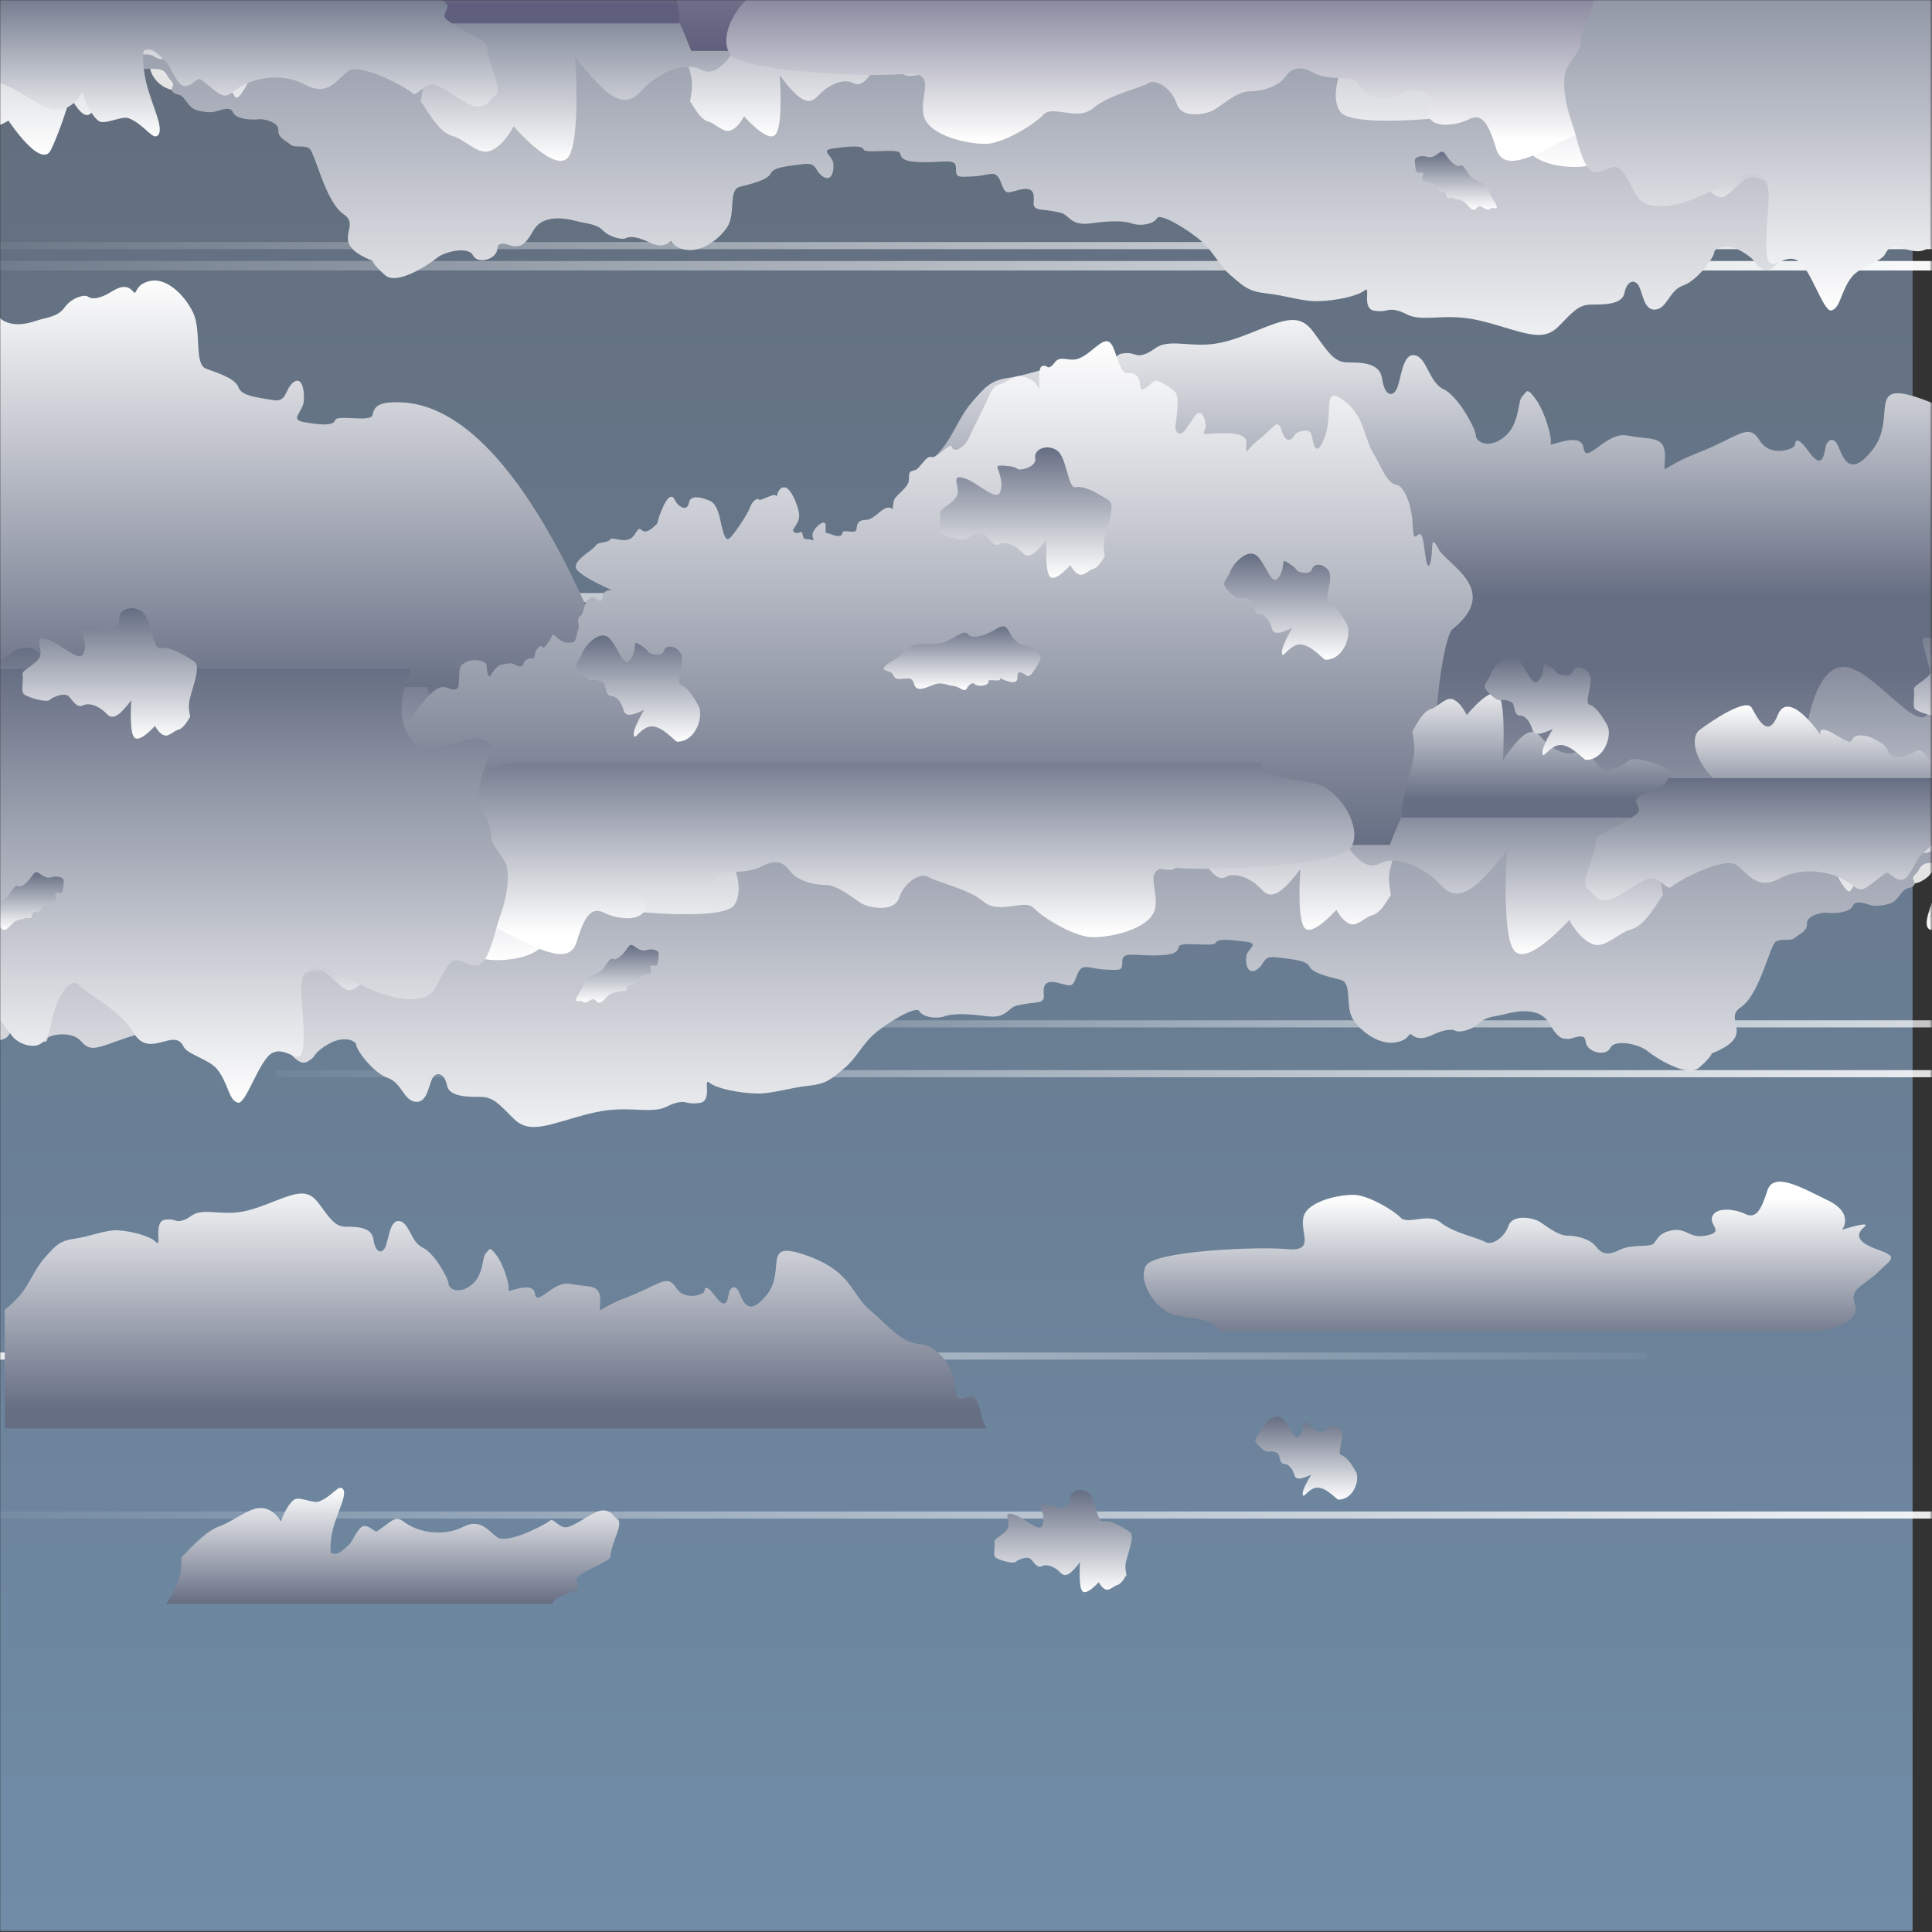 <svg width="1063" height="1063" viewBox="0 0 1063 1063" fill="none" xmlns="http://www.w3.org/2000/svg">
<rect x="0" y="0" width="1063" height="1063" fill="#333333" stroke="none"/>
<mask id="mask0_122_3644" style="mask-type:alpha" maskUnits="userSpaceOnUse" x="0" y="0" width="1063" height="1063">
<rect width="1062.7" height="1062.7" fill="url(#paint0_linear_122_3644)"/>
</mask>
<g mask="url(#mask0_122_3644)">
<rect x="-10.386" width="1062.7" height="1062.7" fill="url(#paint1_linear_122_3644)"/>
<rect x="-15.666" y="409.937" width="1121.45" height="3.917" fill="url(#paint2_linear_122_3644)"/>
<rect width="1121.45" height="5.222" transform="matrix(-1 0 0 1 1074.45 143.608)" fill="url(#paint3_linear_122_3644)"/>
<rect width="1121.45" height="3.917" transform="matrix(-1 0 0 1 1105.78 133.164)" fill="url(#paint4_linear_122_3644)"/>
<rect x="-138.386" y="744.153" width="1044.42" height="3.917" fill="url(#paint5_linear_122_3644)"/>
<rect x="1348.61" y="565.295" width="1044.42" height="3.917" transform="rotate(180 1348.61 565.295)" fill="url(#paint6_linear_122_3644)"/>
<rect x="1159.31" y="835.54" width="1174.98" height="3.917" transform="rotate(180 1159.31 835.54)" fill="url(#paint7_linear_122_3644)"/>
<rect x="1195.87" y="592.711" width="1044.42" height="3.917" transform="rotate(180 1195.87 592.711)" fill="url(#paint8_linear_122_3644)"/>
<path d="M1020.44 717.026C1017.49 708.847 1026.19 707.047 1033.24 700.013C1040.13 692.979 1045.38 691.834 1033.24 687.58C1021.1 683.327 1021.1 679.074 1025.69 675.148C1030.29 671.222 1013.55 676.62 1013.55 676.62C1013.55 676.62 1020.44 667.786 1006.01 660.588C991.407 653.554 975.821 644.23 972.376 655.19C968.931 666.15 965.978 670.731 960.236 667.95C954.494 665.169 944.486 664.024 942.19 669.095C939.893 674.003 949.08 677.601 939.237 679.728C929.393 681.855 928.245 675.475 920.042 676.947C911.839 678.419 911.839 682.673 909.542 684.472C907.246 686.272 897.402 684.472 891.004 687.744C884.606 691.016 881.161 689.871 878.208 685.944C875.255 682.018 868.364 679.892 862.458 679.892C856.716 679.892 849.17 673.185 846.217 671.712C843.264 670.24 832.272 667.786 829.975 674.493C827.678 681.2 820.624 685.454 817.179 683.327C813.734 681.2 799.789 678.419 792.734 672.694C785.844 666.968 774.688 674.166 770.587 669.913C766.485 665.66 753.689 658.298 746.142 657.48C738.596 656.826 718.909 660.588 717.104 669.913C715.3 679.074 723.995 688.725 707.753 687.253C691.512 685.781 635.076 688.235 630.483 696.414C625.889 704.593 635.076 719.807 645.084 723.079C653.287 725.696 670.184 725.205 670.348 732.403L1002.07 732.403C1002.23 732.403 1002.4 732.403 1002.56 732.24C1014.7 729.459 1023.4 725.205 1020.44 717.026Z" fill="url(#paint9_linear_122_3644)"/>
<path d="M317.135 874.714C320.259 872.268 314.997 869.823 317.628 867.703C323.382 862.976 335.714 859.063 335.878 856.454C336.372 848.303 343.77 837.706 339.331 835.587C337.523 834.609 336.043 829.881 329.795 831.348C325.191 832.489 315.984 839.825 311.709 840.315C307.763 840.804 304.474 835.261 302.83 836.565C296.911 840.804 278.825 849.118 273.892 846.021C268.96 842.923 264.849 834.935 254.655 840.152C244.461 845.368 230.65 843.575 222.594 837.543C217.497 833.793 217.168 835.75 207.632 842.434C206.152 843.575 202.863 838.521 199.575 839.825C196.615 840.967 193.82 848.466 192.176 849.77C189.052 852.379 186.257 856.291 182.147 854.498C182.147 854.498 180.996 850.096 183.297 840.967C185.599 832 191.19 822.381 188.723 819.284C186.421 816.349 182.969 823.197 175.57 826.131C172.117 827.435 164.554 823.034 161.759 825.153C157.484 828.413 154.524 837.054 154.524 837.054C154.524 837.054 150.578 829.392 142.85 829.718C136.767 829.881 127.888 837.217 120.983 839.662C111.775 842.923 101.581 855.639 100.266 856.291C98.786 857.107 101.746 864.117 95.826 874.877C94.511 877.322 92.867 879.931 91.387 882.539L303.817 882.539C304.146 881.724 304.639 880.909 305.296 880.257C306.776 878.137 314.997 876.344 317.135 874.714Z" fill="url(#paint10_linear_122_3644)"/>
<path d="M721.479 811.378C715.966 813.857 712.958 814.518 712.123 811.378C711.288 808.237 708.949 805.428 706.61 805.428C704.271 805.428 704.271 802.287 703.602 800.469C702.934 798.651 698.924 798.321 697.421 798.651C695.917 798.982 691.239 794.519 690.738 793.032C690.07 791.709 692.576 789.561 693.411 787.082C694.246 784.602 700.094 777.661 704.605 779.809C708.949 781.958 711.622 793.362 714.796 790.222C717.971 787.082 716.801 782.123 717.971 782.619C719.14 782.95 722.983 785.429 723.317 786.42C723.651 787.412 729.498 788.9 730.334 786.09C731.169 783.28 735.847 783.611 738.019 787.082C740.024 790.552 735.346 799.973 738.019 800.634C740.692 801.296 743.7 805.593 746.039 809.725C748.378 813.857 745.036 825.096 736.348 825.096C735.513 825.096 729.833 818.485 724.988 818.485C720.142 818.485 716.968 825.096 716.801 822.286C716.133 819.642 721.479 811.378 721.479 811.378Z" fill="url(#paint11_linear_122_3644)"/>
<path d="M594.257 859.511C589.361 865.753 586.423 868.381 583.485 865.261C580.547 862.14 576.14 860.333 573.366 861.647C570.591 863.125 568.796 859.347 567 857.704C565.205 856.062 560.309 858.033 558.84 859.347C557.371 860.661 549.21 858.197 547.741 856.883C546.272 855.569 547.578 851.791 547.088 848.341C546.762 846.37 552.801 844.399 554.596 840.785C555.902 837.993 552.638 833.065 555.412 832.901C561.778 832.737 571.897 844.563 573.692 838.979C575.487 833.394 571.244 828.302 572.713 827.973C574.345 827.644 580.221 828.137 581.2 829.287C582.179 830.273 589.85 828.466 589.034 824.523C588.381 820.745 593.931 818.282 598.501 821.074C603.07 823.866 603.397 837.829 606.824 837.007C610.252 836.186 616.291 839.307 621.514 842.757C624.615 844.892 621.024 852.941 619.555 859.183C618.576 863.289 620.045 866.41 619.718 866.739C619.392 866.903 617.27 871.502 614.659 872.16C612.7 872.652 610.578 875.116 608.783 874.623C606.335 874.131 604.539 870.517 604.539 870.517C604.539 870.517 597.521 878.401 595.399 875.281C593.278 872.488 594.257 859.511 594.257 859.511Z" fill="url(#paint12_linear_122_3644)"/>
<path d="M1152.3 1.765L1178.93 14.122C1182.43 15.746 1184.67 19.256 1184.67 23.116C1184.67 28.592 1180.23 33.032 1174.75 33.032H848.336C842.678 33.032 838.091 28.445 838.091 22.787C838.091 19.081 840.093 15.664 843.326 13.851L865.834 1.231C868.224 -0.109 870.919 -0.813 873.659 -0.813H896.694C901.033 -0.813 905.186 0.949 908.201 4.07L915.768 11.903C918.783 15.024 922.936 16.786 927.276 16.786H952.661C954.732 16.786 956.784 16.384 958.702 15.602L998.956 -0.813L1031.96 -12.934C1036.7 -14.678 1041.99 -14.074 1046.23 -11.307L1082.93 12.687C1086.9 15.284 1091.82 15.983 1096.36 14.595L1140.89 0.978C1144.66 -0.175 1148.72 0.105 1152.3 1.765Z" fill="url(#paint13_linear_122_3644)"/>
<path d="M631.194 -36.283C651.721 -20.669 683.113 3.226 696.53 13.485C700.434 16.47 702.684 21.082 702.684 25.997V33.837C702.684 42.674 695.52 49.837 686.684 49.837H98.066C89.229 49.837 82.066 42.674 82.066 33.837V25.718C82.066 20.963 84.168 16.453 87.857 13.452C106.18 -1.457 135.57 -24.026 141.235 -23.038C149.124 -21.663 204.349 18.212 213.553 18.212C222.757 18.212 321.372 -1.038 337.15 -10.663C352.929 -20.288 429.191 -40.914 437.08 -40.914C444.97 -40.914 496.249 -6.538 508.083 -10.663C516.923 -13.745 580.717 -29.854 617.676 -39.065C622.38 -40.237 627.336 -39.218 631.194 -36.283Z" fill="url(#paint14_linear_122_3644)"/>
<path d="M1265.6 -98.053C1270.66 -96.153 1275.32 -94.252 1279.78 -92.352V81.013C1277.55 81.224 1276.94 83.335 1276.13 88.826C1274.92 96.427 1265.8 107.83 1253.25 108.464C1240.69 109.097 1232.79 117.544 1220.44 125.568C1207.88 133.592 1213.75 143.517 1183.78 151.541C1153.81 159.565 1165.55 146.051 1152.59 133.592C1139.63 120.922 1146.31 130.847 1143.88 134.648C1141.45 138.449 1133.55 135.493 1132.74 133.803C1131.93 132.114 1126.67 124.512 1119.18 132.325C1111.68 139.927 1111.68 136.548 1111.28 135.07C1110.87 133.592 1098.32 130.213 1092.64 137.182C1086.77 144.15 1081.91 138.66 1060.24 132.325C1038.57 125.99 1042.82 122.612 1042.82 130.847C1042.82 139.293 1034.92 137.182 1023.38 138.871C1011.84 140.56 1001.31 127.046 1000.09 134.014C998.875 140.983 981.458 134.014 982.673 135.704C983.888 137.393 982.268 140.772 977.205 145.628C972.142 150.485 970.116 148.373 967.686 146.684C965.256 144.995 966.471 143.094 958.167 138.238C949.864 133.381 943.18 136.548 943.18 138.871C943.18 141.405 934.067 154.286 926.168 157.031C918.27 159.776 917.46 169.701 910.776 170.334C904.093 170.968 903.688 159.776 901.258 156.609C898.827 153.441 894.979 154.92 893.764 161.254C892.549 167.589 882.625 167.589 875.537 167.589C868.448 167.589 865.208 171.813 857.715 179.414C850.221 187.016 842.728 184.693 825.31 179.414C807.893 174.135 802.02 174.135 788.248 174.769C774.476 175.402 775.287 172.657 769.211 170.968C762.933 169.279 763.743 172.024 756.249 170.968C748.756 169.912 754.629 156.609 750.781 159.776C747.135 162.944 734.579 165.478 725.87 165.689C717.162 166.111 707.238 162.521 697.112 161.466C687.188 160.41 684.555 157.876 677.669 151.963C670.581 146.051 668.151 139.082 661.062 132.747C653.974 126.413 638.177 116.91 636.556 120.078C634.936 123.245 627.443 124.723 622.38 122.823C617.317 121.134 608.203 121.767 600.709 122.823C593.216 123.879 590.786 122.189 587.748 119.655C584.912 117.121 584.507 117.121 578.634 116.066C572.761 115.01 568.305 116.066 568.71 111.209C569.115 106.352 568.71 102.551 560.812 104.452C552.913 106.563 553.318 106.986 550.483 99.806C547.648 92.838 544.61 96.639 535.496 97.061C526.383 97.483 525.977 97.695 525.977 92.415C525.977 87.136 520.104 89.248 508.965 89.248C497.826 89.248 496.004 87.559 495.194 84.391C494.383 81.224 476.156 84.814 475.144 82.28C474.333 79.746 466.435 80.59 458.536 81.646C450.638 82.702 458.131 85.447 458.536 90.093C458.941 94.738 457.321 100.228 452.663 97.061C448.005 93.894 449.828 89.248 441.929 90.304C434.031 91.36 425.727 91.782 424.107 95.372C422.487 98.962 413.778 101.073 407.095 102.762C400.412 104.452 405.07 117.755 400.007 125.146C394.943 132.536 385.425 138.871 377.121 137.393C368.818 135.915 370.438 131.48 368.412 133.17C366.387 134.859 363.349 136.337 356.868 133.17C350.185 130.002 346.135 130.002 344.312 131.058C342.692 132.114 335.603 130.636 331.755 126.835C328.11 123.034 322.237 123.034 316.768 121.556C311.3 120.078 298.541 117.755 293.478 126.835C288.415 135.915 285.985 135.281 283.554 135.493C281.124 135.915 274.036 131.269 273.63 136.971C273.225 142.672 262.897 145.628 260.264 140.56C257.833 135.281 244.467 138.449 240.214 142.039C235.961 145.628 218.543 157.031 212.063 151.541C205.379 145.84 204.974 143.517 204.974 143.517C179.659 133.381 199.506 124.934 189.177 117.966C178.848 110.998 173.38 83.758 170.14 81.646C166.899 79.534 162.241 81.646 159.811 79.534C157.381 77.423 152.723 75.734 153.128 71.51C153.533 67.287 144.824 65.175 142.394 65.598C139.964 66.02 129.837 66.02 128.217 61.797C126.597 57.785 119.508 61.374 117.483 61.586C115.458 62.008 108.369 61.586 105.332 59.052C102.496 56.518 101.079 52.717 98.243 52.083C95.408 51.45 93.585 50.394 95.003 47.649C96.218 45.115 93.788 45.115 91.762 41.103C89.737 37.302 86.294 37.935 77.586 37.935C68.877 37.935 69.687 45.115 57.536 41.736C55.308 41.103 50.447 37.091 48.827 36.246C47.207 35.401 43.359 34.768 42.549 35.824C41.739 36.88 36.27 35.824 36.27 35.824C36.27 35.824 33.84 34.135 33.03 31.389C32.22 28.644 28.372 29.7 28.372 29.7C28.372 29.7 24.726 29.7 22.904 31.178C21.284 32.656 19.663 29.7 17.436 27.166C15.41 24.632 8.322 23.788 4.069 26.533C-15.981 40.047 -24.69 31.601 -32.386 28.011V-98.053H1265.6Z" fill="url(#paint15_linear_122_3644)"/>
<path d="M154.398 -17.329C152.989 -5.435 156.411 8.157 152.385 12.829C148.36 17.502 133.265 57.854 129.441 53.394C125.616 48.934 110.119 11.343 105.49 17.289C100.86 23.448 92.608 36.191 85.564 31.519C78.721 26.634 67.248 33.642 59.399 44.899C51.549 56.155 51.147 75.056 38.668 53.394C38.668 53.394 33.435 71.446 28.001 82.49C22.566 93.534 4.653 66.349 4.653 66.349C4.653 66.349 -21.311 82.915 -27.55 56.58V-38.779C-16.883 -47.486 -6.014 -53.433 0.628 -51.522C9.484 -48.973 11.295 -98.033 22.969 -108.439C34.844 -118.846 49.134 -110.776 47.121 -97.183C45.109 -83.803 64.632 -77.644 67.248 -81.255C69.865 -85.078 85.161 -87.414 89.187 -86.564C93.212 -85.715 81.74 -67.663 85.966 -47.911C90.193 -28.16 116.962 -70.848 133.466 -70.636C150.171 -70.424 155.807 -29.222 154.398 -17.329Z" fill="url(#paint16_linear_122_3644)"/>
<path d="M428.986 41.471C438.481 53.878 444.34 59.135 449.997 52.826C455.653 46.518 464.138 42.943 469.391 45.677C474.644 48.621 478.28 41.261 481.715 37.686C485.149 34.322 494.645 38.527 497.473 41.051C500.301 43.574 516.06 38.737 519.09 36.214C522.12 33.691 519.292 25.91 520.1 19.181C520.706 15.396 508.989 11.401 505.554 4.041C502.928 -1.636 509.191 -11.309 503.938 -11.52C491.614 -11.94 472.22 11.822 468.785 0.466C465.351 -10.889 473.634 -20.772 470.603 -21.403C467.573 -22.034 456.259 -20.982 454.239 -18.879C452.421 -16.776 437.673 -20.562 438.885 -28.342C440.299 -35.912 429.39 -40.748 420.703 -35.071C412.016 -29.393 411.409 -1.636 404.742 -3.108C398.076 -4.58 386.358 1.518 376.257 8.457C370.196 12.663 377.065 28.854 380.095 41.261C381.913 49.252 379.085 55.77 379.893 56.191C380.701 56.611 384.742 65.653 389.792 66.915C393.631 67.966 397.672 72.803 401.308 71.962C405.955 70.91 409.389 63.971 409.389 63.971C409.389 63.971 423.127 79.742 426.965 73.644C431.006 67.546 428.986 41.471 428.986 41.471Z" fill="url(#paint17_linear_122_3644)"/>
<path d="M1026.35 111.795C1029.18 107.858 1035.86 112.417 1039.91 108.065C1043.96 103.713 1050.03 101.02 1053.87 103.092C1057.51 105.164 1060.35 99.984 1062.57 97.497C1065 95.218 1071.88 98.118 1073.91 99.984C1075.93 101.848 1087.26 98.326 1089.29 96.461C1091.31 94.596 1105.07 84.442 1105.68 79.676C1106.08 76.982 1082.2 79.054 1079.57 73.874C1077.75 69.937 1082.2 63.099 1078.36 62.891C1069.66 62.684 1055.69 79.262 1053.26 71.387C1050.84 63.513 1056.71 56.468 1054.68 56.053C1052.46 55.639 1044.36 56.468 1042.94 57.918C1041.53 59.369 1031 56.675 1032.02 51.287C1033.03 45.899 1025.14 42.584 1019.07 46.521C1012.79 50.458 1012.39 70.144 1007.53 68.901C1002.67 67.865 994.377 72.216 987.294 76.982C982.842 79.883 929.62 81.334 931.643 90.037C932.048 92.109 937.714 105.371 945.607 108.272C950.868 110.344 957.344 97.704 963.617 97.497C973.735 97.497 983.854 109.101 989.722 110.344C990.329 110.552 993.162 116.975 996.805 118.012C999.436 118.633 1002.47 122.156 1005.1 121.534C1008.34 120.705 1010.97 115.939 1010.97 115.939C1010.97 115.939 1020.68 127.129 1023.52 122.778C1026.55 118.426 1026.35 111.795 1026.35 111.795Z" fill="url(#paint18_linear_122_3644)"/>
<path d="M1171.85 20.243C1171.85 20.243 1181.38 30.344 1166.37 41.919C1151.36 53.494 1135.34 68.015 1129.46 54.546C1123.58 41.077 1119.32 35.816 1113.44 40.446C1107.35 45.076 1096.6 48.233 1092.95 42.129C1089.51 36.237 1099.24 30.134 1087.68 29.081C1076.12 28.029 1076.12 36.447 1066.59 36.026C1057.26 35.605 1056.45 30.134 1053.41 28.45C1050.57 26.556 1039.61 30.555 1031.91 27.608C1024.2 24.662 1020.35 26.556 1017.91 32.028C1015.28 37.499 1007.98 41.498 1001.28 42.34C994.794 43.392 987.493 53.283 984.45 55.598C981.408 57.913 969.442 62.964 965.589 54.756C961.736 46.549 953.218 42.34 949.567 45.707C946.119 49.074 930.908 54.967 924.013 63.595C917.117 72.013 903.529 64.858 899.676 70.961C895.822 77.064 882.842 88.849 874.527 90.954C866.212 93.269 843.294 91.585 839.644 80.221C835.993 68.856 844.105 55.177 826.055 59.807C808.005 64.437 744.323 71.171 737.427 61.491C730.734 52.021 738.441 30.976 748.987 25.083C759.533 19.401 784.479 17.296 772.513 2.565C760.345 -12.167 753.246 -25.425 756.897 -36.579C760.547 -47.733 769.066 -54.046 794.011 -56.992C818.957 -59.939 864.184 -52.152 883.451 -47.733C902.718 -43.313 903.529 -56.782 906.368 -64.148C909.41 -71.513 941.252 -76.985 969.442 -80.773C997.633 -84.772 1010.21 -62.254 1030.49 -59.728C1050.77 -57.413 1105.33 -78.248 1110.8 -76.775C1116.28 -75.301 1128.45 -65.2 1128.45 -56.992C1128.24 -48.574 1134.73 -50.047 1148.93 -48.574C1163.13 -47.101 1173.67 -43.103 1172.05 -32.37C1170.22 -21.426 1180.37 -20.795 1189.49 -13.008C1198.62 -5.222 1204.7 -4.801 1191.72 2.775C1178.74 10.351 1179.55 15.823 1185.44 19.822C1191.93 24.031 1171.85 20.243 1171.85 20.243Z" fill="url(#paint19_linear_122_3644)"/>
<path d="M459.611 6.469C459.611 6.469 454.974 12.948 468.077 8.559C481.18 4.17 473.52 8.977 479.568 11.276C485.414 13.575 495.896 10.231 497.509 6.469C499.121 2.707 505.975 4.379 511.217 9.813C516.458 15.247 519.683 4.379 529.359 0.826C539.035 -2.727 544.68 -10.46 558.79 -8.787C572.901 -7.116 578.949 -5.653 584.19 -11.086C589.431 -16.52 581.973 -26.552 595.479 -29.269C608.985 -31.777 612.21 -31.986 614.226 -40.555C616.242 -49.333 641.44 -50.796 608.38 -61.246C575.32 -71.696 582.174 -80.892 557.178 -73.577C532.181 -66.262 528.553 -67.934 514.845 -71.278C501.137 -74.622 493.074 -78.175 489.647 -70.651C486.422 -63.127 469.489 -62.918 456.386 -66.053C443.484 -69.188 436.025 -72.532 432.195 -66.053C428.365 -59.574 427.962 -40.346 412.843 -33.24C397.523 -26.134 389.661 -12.132 394.701 -5.862C399.74 0.408 415.262 17.546 419.496 12.53C423.729 7.723 431.792 -2.936 434.211 11.903C436.63 26.742 456.587 9.813 459.611 6.469Z" fill="url(#paint20_linear_122_3644)"/>
<path d="M473.228 -6.886C471.609 4.78 476.466 17.903 471.407 22.278C466.348 26.652 439.03 34.984 434.174 30.61C429.317 26.235 412.724 19.153 407.058 24.777C401.19 30.61 394.917 43.108 385.811 38.317C376.705 33.526 362.136 39.776 352.423 50.399C342.71 61.023 332.795 52.274 316.404 31.027C316.404 31.027 319.642 75.396 312.964 86.02C306.084 96.644 282.611 69.564 282.611 69.564C282.611 69.564 276.54 81.437 268.648 83.312C262.578 84.77 255.293 76.438 248.818 74.771C240.319 72.48 233.236 57.065 231.82 56.44C230.404 55.815 235.26 44.775 232.225 31.027C229.392 18.736 223.928 3.946 222.309 -7.302H473.228C473.228 -7.302 473.228 -7.094 473.228 -6.886Z" fill="url(#paint21_linear_122_3644)"/>
<path d="M1278.17 32.958C1275.33 35.503 1271.89 37.623 1267.84 38.259C1263.99 38.895 1259.54 33.594 1254.88 32.958C1249.82 32.322 1242.73 41.228 1236.66 43.136C1232.61 44.408 1228.96 37.835 1226.74 39.532C1221.27 43.772 1224.71 48.649 1221.47 50.557C1214.79 54.162 1210.34 47.165 1200.82 37.199C1196.57 32.746 1191.3 41.864 1186.24 38.895C1185.03 38.259 1182.8 29.142 1180.57 27.87C1177.94 26.385 1175.11 32.746 1173.89 31.05C1170.45 26.173 1172.47 21.297 1170.25 22.781C1165.79 25.749 1167.41 18.328 1162.55 13.451C1159.92 10.907 1152.02 13.027 1148.58 9.423C1142.31 2.849 1139.07 -6.268 1131.37 -10.085C1126.72 -12.417 1120.64 -9.236 1111.13 -12.205C1086.02 -19.838 1096.55 -23.867 1073.87 -51.219C1050.99 -78.572 1073.26 -65.85 1079.54 -72.211C1085.61 -78.572 1088.45 -76.876 1101.2 -71.575C1113.96 -66.274 1112.95 -79.208 1120.24 -80.904C1127.53 -82.6 1131.98 -77.936 1143.12 -68.606C1154.25 -59.277 1163.16 -62.669 1173.28 -60.337C1183.41 -58.004 1191.71 -65.638 1193.33 -58.004C1194.95 -50.371 1200.01 -45.07 1203.45 -47.403C1206.9 -49.735 1217.42 -46.767 1221.27 -41.466C1225.12 -36.165 1216.21 -36.165 1229.57 -32.772C1242.94 -29.168 1235.65 -26.411 1235.65 -26.411C1240.1 -27.683 1265.82 -31.076 1260.15 -17.082C1254.48 -3.087 1266.83 -7.752 1272.9 -9.449C1274.93 -10.085 1276.55 -7.964 1278.17 -4.784V32.958V32.958Z" fill="url(#paint22_linear_122_3644)"/>
<path d="M353.8 -33.783C357.24 -37.604 351.169 -87.701 346.11 -91.522C319.397 -113.174 349.348 -127.397 353.8 -135.888C358.05 -144.379 356.836 -137.374 357.645 -131.43C358.455 -125.486 359.871 -123.788 361.085 -133.34C362.3 -142.893 362.907 -145.44 365.133 -143.53C367.359 -141.619 367.561 -142.893 367.966 -150.959C368.371 -159.026 372.013 -170.701 376.87 -171.55C381.727 -172.187 384.763 -181.103 389.619 -189.594C394.476 -198.085 394.274 -210.184 405.809 -218.463C417.344 -226.954 410.868 -211.034 415.725 -197.872C420.784 -184.711 421.998 -195.325 423.01 -199.358C424.022 -203.392 431.307 -200.632 431.914 -199.358C433.736 -195.75 436.974 -194.264 439.2 -201.481C441.426 -208.911 443.449 -202.967 451.747 -196.387C460.044 -189.806 458.425 -186.197 458.425 -194.901C458.425 -203.604 482.304 -198.297 481.697 -199.995C481.292 -201.906 479.471 -203.392 481.495 -208.699C483.518 -213.793 486.352 -210.184 487.363 -208.274C488.375 -206.364 487.971 -207.637 491.208 -202.543C494.446 -197.448 497.077 -200.632 497.077 -203.179C497.077 -205.727 494.244 -220.161 497.28 -222.921C500.315 -225.893 504.565 -228.228 507.196 -229.077C509.826 -229.714 515.898 -219.949 516.302 -226.742C516.707 -233.323 520.552 -233.323 523.385 -233.323C526.218 -233.323 527.433 -237.78 530.266 -245.847C533.099 -253.913 536.134 -251.366 542.813 -245.847C549.491 -240.328 551.919 -240.328 557.181 -241.177C562.442 -241.814 562.24 -239.054 564.668 -237.144C567.097 -235.233 566.692 -238.205 569.728 -237.144C572.561 -236.082 570.335 -222.072 571.751 -225.468C573.168 -228.865 578.025 -231.412 581.465 -231.624C584.905 -232.049 588.75 -228.228 592.595 -227.167C596.44 -226.105 597.452 -223.558 600.083 -217.19C602.916 -211.034 606.356 -204.665 609.19 -198.085C612.023 -191.504 618.094 -188.957 618.701 -192.353C619.308 -195.75 626.998 -185.773 629.831 -186.834C632.664 -187.895 636.105 -180.89 638.331 -179.829C640.557 -178.768 642.378 -179.829 642.176 -174.734C641.973 -169.64 649.866 -165.819 650.473 -162.422C651.889 -155.205 649.461 -158.389 653.104 -158.814C656.746 -159.238 661.198 -152.021 665.448 -152.021C669.698 -152.021 670.507 -150.11 670.71 -146.926C671.114 -143.53 678.197 -147.351 678.4 -144.803C678.804 -142.256 681.84 -142.893 684.876 -144.166C687.911 -145.228 687.709 -143.742 687.506 -148.412C687.304 -153.082 692.566 -148.837 694.184 -145.652C696.006 -142.256 692.363 -139.921 695.399 -140.982C698.434 -142.044 699.244 -140.133 700.053 -143.742C700.66 -147.351 702.077 -143.317 704.708 -145.228C707.338 -147.138 700.458 -149.261 702.279 -157.115C704.303 -164.757 707.946 -171.338 711.183 -169.852C714.421 -168.366 713.814 -163.696 714.624 -165.394C715.433 -167.305 723.326 -161.998 723.933 -163.271C724.54 -164.333 727.373 -162.847 728.79 -158.814C730.206 -154.78 737.896 -143.317 739.92 -141.831C741.944 -140.345 742.955 -142.681 744.979 -152.233C747.003 -161.785 750.241 -162.422 751.252 -162.847C752.264 -163.271 760.966 -167.092 761.978 -161.573C762.99 -156.054 768.049 -159.45 769.668 -163.059C771.287 -166.668 773.918 -164.545 776.346 -158.601C778.977 -152.658 779.179 -150.11 779.179 -150.11C789.095 -139.496 787.072 -151.808 791.119 -144.591C795.167 -137.161 803.464 -143.317 804.88 -141.195C806.094 -139.072 811.761 -139.921 812.773 -137.798C813.784 -135.675 823.903 -130.368 823.701 -125.911C823.498 -121.453 802.654 -112.537 803.666 -112.962C804.678 -113.386 808.523 -113.386 809.13 -109.141C809.737 -104.895 812.57 -108.716 813.38 -108.929C814.189 -109.353 817.022 -108.929 818.034 -106.381C819.248 -103.834 819.653 -99.801 820.867 -98.952C822.082 -98.315 822.689 -97.041 822.082 -94.281C821.677 -91.522 822.486 -91.522 823.296 -87.489C824.105 -83.455 825.32 -84.092 828.76 -84.092C832.2 -84.092 836.247 -90.036 836.45 -88.125C836.855 -86.215 839.283 -83.455 839.89 -82.394C840.497 -81.333 841.914 -80.908 842.318 -81.969C842.723 -83.031 845.759 -80.059 845.961 -77.299C846.366 -74.328 847.782 -75.389 847.782 -75.389C847.782 -75.389 851.223 -75.389 852.032 -72.629C852.842 -69.87 855.27 -70.931 857.091 -71.992C859.115 -73.054 859.722 -72.417 863.365 -71.992C867.007 -71.568 869.841 -66.049 869.841 -66.049C870.448 -64.987 871.662 -63.926 872.269 -71.78C872.471 -73.691 879.959 -76.45 885.625 -71.78C887.447 -70.294 886.84 -66.261 887.447 -60.529C887.851 -56.496 892.101 -58.407 892.101 -58.407C896.351 -60.317 899.386 -60.954 909.505 -47.581C919.623 -33.995 922.254 -22.532 935.003 -16.8C947.146 -11.281 919.219 -3.427 914.362 27.99H380.31C375.656 16.739 372.62 5.064 360.883 -3.427C328.504 -26.141 350.36 -29.962 353.8 -33.783Z" fill="url(#paint23_linear_122_3644)"/>
<path d="M227.435 5.431C228.449 -2.003 225.609 -10.676 228.449 -13.36C231.492 -16.251 247.315 -21.62 250.156 -18.729C252.996 -15.838 262.53 -11.295 265.979 -15.012C269.428 -18.729 273.079 -26.782 278.354 -23.685C283.628 -20.587 292.148 -24.717 297.829 -31.532C303.509 -38.552 309.189 -32.771 318.724 -18.935C318.724 -18.935 316.898 -47.638 320.752 -54.453C324.607 -61.267 338.401 -43.921 338.401 -43.921C338.401 -43.921 341.85 -51.562 346.516 -52.8C350.167 -53.627 354.225 -48.258 358.079 -47.225C362.948 -45.78 367.208 -35.661 367.817 -35.248C368.628 -34.836 365.788 -27.608 367.614 -18.729C369.845 -7.991 374.714 5.431 373.7 12.865H233.724C230.072 9.767 227.029 7.702 227.435 5.431Z" fill="url(#paint24_linear_122_3644)"/>
<path d="M882.634 2.409C878.987 12.938 889.723 15.255 898.434 24.309C906.942 33.365 913.424 34.839 898.434 40.314C883.444 45.789 883.444 51.264 889.116 56.318C894.788 61.372 874.126 54.423 874.126 54.423C874.126 54.423 882.634 65.794 864.808 75.06C846.779 84.115 827.535 96.118 823.281 82.009C819.027 67.9 815.381 62.004 808.291 65.584C801.202 69.163 788.845 70.638 786.009 64.109C783.173 57.792 794.517 53.159 782.363 50.422C770.209 47.684 768.791 55.897 758.662 54.002C748.534 52.106 748.534 46.631 745.698 44.315C742.862 41.998 730.708 44.315 722.808 40.103C714.908 35.892 710.654 37.366 707.008 42.42C703.362 47.474 694.854 50.211 687.561 50.211C680.471 50.211 671.153 58.845 667.507 60.74C663.861 62.635 650.289 65.794 647.453 57.16C644.617 48.526 635.907 43.051 631.653 45.789C627.399 48.526 610.181 52.106 601.47 59.477C592.962 66.847 579.188 57.581 574.124 63.057C569.059 68.532 553.259 78.008 543.941 79.061C534.623 79.903 510.315 75.06 508.087 63.057C505.858 51.264 516.595 38.84 496.54 40.735C476.486 42.63 406.803 39.471 401.131 28.942C395.459 18.413 406.803 -1.171 419.16 -5.383C429.288 -8.752 450.152 -8.12 450.355 -17.386H859.946C860.149 -17.386 860.351 -17.386 860.554 -17.175C875.544 -13.595 886.28 -8.12 882.634 2.409Z" fill="url(#paint25_linear_122_3644)"/>
<path d="M1267.83 144.329C1260.75 151.533 1248.81 154.076 1245.97 141.574C1243.14 129.071 1254.47 120.171 1242.53 114.874C1230.39 109.576 1228.97 125.469 1219.25 122.079C1209.33 118.476 1209.33 107.881 1206.5 103.431C1203.67 98.981 1191.72 103.431 1183.83 95.379C1176.14 87.326 1171.88 90.081 1168.24 99.829C1164.8 109.576 1156.3 114.874 1149.21 114.874C1142.13 114.874 1133.02 131.826 1129.37 135.217C1125.73 138.819 1112.37 144.964 1109.54 128.012C1106.7 111.06 1098.2 100.464 1093.95 105.762C1089.7 111.06 1072.69 118.264 1064.19 132.462C1055.69 146.66 1042.33 128.86 1037.27 139.667C1035.25 144.117 1023.5 146.66 1019.05 152.169C1012.78 159.798 1012.78 169.757 1007.51 170.817C1003.26 171.664 996.177 147.719 989.295 143.481C980.995 138.607 973.303 152.381 972.088 139.667C970.064 116.569 980.59 92.624 960.752 96.226C950.833 97.921 928.769 116.569 908.324 112.967C898.405 111.271 899.214 101.312 891.725 93.26C887.474 88.598 880.591 97.498 875.328 93.895C870.874 90.929 867.231 75.46 866.623 73.129C864.802 66.559 859.336 54.693 860.956 41.131C861.563 35.198 869.862 29.052 869.862 22.695C869.862 14.855 876.947 7.014 876.542 0.021C875.53 -14.6 866.826 -26.043 871.279 -29.01C883.223 -37.062 902.251 -16.295 912.777 -29.857C921.886 -41.724 918.647 -55.71 913.384 -69.484H1279.78V159.374C1276.54 144.329 1273.3 138.819 1267.83 144.329Z" fill="url(#paint26_linear_122_3644)"/>
<path d="M52.128 5.925C66.285 4.242 70.127 -4.59 78.824 -10.478C87.52 -16.156 88.329 -27.512 94.599 -23.517C100.868 -19.521 107.947 -19.521 108.756 -23.517C109.565 -27.512 118.868 -33.401 125.137 -32.559C131.407 -31.718 125.137 -25.199 136.867 -32.559C148.597 -39.92 145.564 -32.559 145.564 -32.559C147.991 -36.555 163.563 -57.795 169.024 -43.915C174.485 -30.036 179.945 -42.233 183.181 -47.911C186.215 -53.589 205.225 -40.55 211.495 -35.714C217.764 -30.877 213.113 -15.315 199.765 -4.8C193.698 0.037 191.271 6.556 190.057 12.865H28.87C32.51 7.397 38.982 7.397 52.128 5.925Z" fill="url(#paint27_linear_122_3644)"/>
<path d="M244.895 1.296C248.732 4.508 242.269 7.72 245.5 10.504C252.569 16.715 267.715 21.854 267.917 25.28C268.523 35.988 277.611 49.907 272.158 52.691C269.937 53.976 268.119 60.186 260.445 58.259C254.79 56.76 243.481 47.123 238.23 46.481C233.383 45.838 229.344 53.119 227.325 51.406C220.054 45.838 197.84 34.917 191.781 38.986C185.723 43.054 180.674 53.548 168.153 46.695C155.632 39.842 138.668 42.198 128.772 50.121C122.511 55.047 122.108 52.477 110.394 43.697C108.577 42.198 104.538 48.836 100.499 47.123C96.864 45.624 93.43 35.773 91.411 34.06C87.574 30.634 84.141 25.494 79.092 27.85C79.092 27.85 77.678 33.632 80.505 45.624C83.333 57.402 90.199 70.037 87.17 74.106C84.343 77.96 80.102 68.966 71.014 65.112C66.773 63.398 57.483 69.18 54.05 66.396C48.799 62.113 45.164 50.764 45.164 50.764C45.164 50.764 40.317 60.829 30.825 60.4C23.353 60.186 12.447 50.55 3.965 47.337C-7.344 43.054 -19.865 26.351 -21.481 25.494C-23.298 24.424 -19.663 15.216 -26.933 1.082C-28.549 -2.13 -30.568 -5.557 -32.386 -8.983H228.536C228.94 -7.912 229.546 -6.841 230.354 -5.985C232.172 -3.201 242.269 -0.845 244.895 1.296Z" fill="url(#paint28_linear_122_3644)"/>
<path d="M787.589 99.982C787.589 99.982 785.964 100.409 788.807 101.479C791.651 102.548 789.62 102.334 790.432 103.617C791.042 104.9 793.276 105.756 794.089 105.542C794.901 105.114 795.714 106.398 795.917 108.108C796.12 109.819 798.151 108.322 800.183 109.178C802.214 110.033 804.245 109.605 806.48 111.958C808.714 114.31 809.527 115.38 811.152 115.38C812.777 115.166 812.98 112.386 815.418 113.883C818.058 115.38 818.668 115.807 820.09 114.738C821.512 113.455 825.981 117.091 821.918 110.247C817.652 103.617 820.09 102.976 815.011 100.623C809.73 98.271 809.324 97.415 807.496 94.849C805.667 92.283 804.652 90.358 803.23 91.213C801.605 92.069 798.761 89.503 796.933 87.15C795.104 84.798 794.495 83.087 792.87 83.514C791.245 84.156 788.604 87.364 785.151 86.295C781.698 85.225 778.448 86.508 778.448 88.219C778.448 89.93 778.854 95.277 780.073 95.063C781.495 94.849 784.135 94.207 782.713 97.201C780.885 100.196 786.573 100.196 787.589 99.982Z" fill="url(#paint29_linear_122_3644)"/>
<rect x="-186.386" y="326.289" width="1302.86" height="5.008" fill="url(#paint30_linear_122_3644)"/>
<path d="M-15.12 438.734L-42.212 451.094C-45.712 452.691 -47.958 456.184 -47.958 460.03C-47.958 465.455 -43.56 469.852 -38.136 469.852H292.04C297.643 469.852 302.185 465.31 302.185 459.707C302.185 456.011 300.175 452.607 296.938 450.823L274.081 438.222C271.715 436.918 269.057 436.234 266.356 436.234H242.83C238.538 436.234 234.426 437.958 231.418 441.02L223.646 448.929C220.638 451.991 216.526 453.715 212.234 453.715H186.357C184.317 453.715 182.296 453.325 180.403 452.566L139.666 436.234L106.142 424.127C101.455 422.434 96.247 423.022 92.055 425.716L54.697 449.73C50.762 452.259 45.918 452.94 41.438 451.593L-3.872 437.968C-7.59 436.85 -11.588 437.122 -15.12 438.734Z" fill="url(#paint31_linear_122_3644)"/>
<path d="M511.33 400.911C490.616 416.403 458.847 440.178 445.244 450.405C441.279 453.386 438.985 458.037 438.985 462.998V470.546C438.985 479.382 446.149 486.546 454.985 486.546H1049.99C1058.82 486.546 1065.99 479.382 1065.99 470.546V462.719C1065.99 457.917 1063.84 453.369 1060.09 450.369C1041.58 435.56 1011.93 413.177 1006.21 414.157C998.237 415.523 942.445 455.132 933.146 455.132C923.847 455.132 824.218 436.01 808.277 426.449C792.337 416.889 715.29 396.401 707.32 396.401C699.35 396.401 647.542 430.547 635.587 426.449C626.641 423.384 561.998 407.335 524.686 398.193C520.044 397.056 515.157 398.048 511.33 400.911Z" fill="url(#paint32_linear_122_3644)"/>
<path d="M-129.721 339.644C-134.836 341.531 -139.542 343.419 -144.043 345.307V517.513C-141.793 517.722 -141.179 519.82 -140.36 525.273C-139.133 532.824 -129.925 544.151 -117.24 544.78C-104.554 545.41 -96.574 553.8 -84.093 561.77C-71.407 569.741 -77.341 579.599 -47.059 587.569C-16.777 595.54 -28.644 582.116 -15.549 569.741C-2.454 557.156 -9.206 567.014 -6.751 570.789C-4.296 574.565 3.684 571.628 4.502 569.95C5.321 568.272 10.64 560.721 18.211 568.482C25.782 576.033 25.782 572.677 26.191 571.209C26.6 569.741 39.286 566.385 45.015 573.306C50.948 580.228 55.859 574.775 77.752 568.482C99.645 562.19 95.348 558.834 95.348 567.014C95.348 575.404 103.328 573.306 114.991 574.984C126.653 576.662 137.293 563.238 138.521 570.16C139.748 577.082 157.345 570.16 156.117 571.838C154.889 573.516 156.526 576.872 161.641 581.696C166.757 586.521 168.803 584.423 171.258 582.745C173.713 581.067 172.486 579.179 180.875 574.355C189.264 569.531 196.016 572.677 196.016 574.984C196.016 577.501 205.223 590.296 213.203 593.023C221.182 595.75 222.001 605.608 228.753 606.237C235.505 606.867 235.914 595.75 238.37 592.604C240.825 589.457 244.712 590.926 245.94 597.218C247.168 603.511 257.194 603.511 264.355 603.511C271.516 603.511 274.79 607.706 282.36 615.257C289.931 622.808 297.501 620.5 315.098 615.257C332.694 610.013 338.628 610.013 352.541 610.642C366.454 611.271 365.636 608.545 371.774 606.867C378.117 605.189 377.299 607.915 384.869 606.867C392.44 605.818 386.506 592.604 390.394 595.75C394.076 598.896 406.762 601.413 415.56 601.623C424.358 602.042 434.384 598.477 444.615 597.428C454.641 596.379 457.3 593.862 464.257 587.989C471.418 582.116 473.874 575.194 481.035 568.902C488.196 562.609 504.156 553.17 505.793 556.317C507.429 559.463 515 560.931 520.115 559.043C525.23 557.365 534.438 557.995 542.008 559.043C549.579 560.092 552.034 558.414 555.103 555.897C557.968 553.38 558.377 553.38 564.311 552.331C570.244 551.283 574.746 552.331 574.336 547.507C573.927 542.683 574.336 538.907 582.316 540.795C590.296 542.892 589.887 543.312 592.751 536.18C595.616 529.259 598.685 533.034 607.892 533.454C617.099 533.873 617.509 534.083 617.509 528.839C617.509 523.595 623.442 525.693 634.696 525.693C645.949 525.693 647.791 524.015 648.609 520.869C649.428 517.722 667.842 521.288 668.865 518.771C669.684 516.254 677.664 517.093 685.643 518.142C693.623 519.191 686.052 521.917 685.643 526.532C685.234 531.146 686.871 536.6 691.577 533.454C696.283 530.307 694.441 525.693 702.421 526.742C710.401 527.79 718.79 528.21 720.427 531.776C722.064 535.341 730.862 537.439 737.614 539.117C744.366 540.795 739.66 554.009 744.775 561.351C749.89 568.692 759.507 574.984 767.896 573.516C776.285 572.048 774.648 567.643 776.694 569.321C778.74 570.999 781.809 572.467 788.357 569.321C795.109 566.175 799.201 566.175 801.042 567.224C802.679 568.272 809.84 566.804 813.728 563.029C817.411 559.253 823.345 559.253 828.869 557.785C834.393 556.317 847.284 554.009 852.399 563.029C857.514 572.048 859.969 571.419 862.425 571.628C864.88 572.048 872.041 567.433 872.451 573.097C872.86 578.76 883.295 581.696 885.955 576.662C888.41 571.419 901.914 574.565 906.211 578.131C910.508 581.696 928.104 593.023 934.652 587.569C941.404 581.906 941.813 579.599 941.813 579.599C967.389 569.531 947.337 561.141 957.772 554.219C968.207 547.297 973.732 520.239 977.005 518.142C980.279 516.044 984.985 518.142 987.44 516.044C989.896 513.947 994.602 512.269 994.192 508.074C993.783 503.879 1002.58 501.781 1005.04 502.201C1007.49 502.62 1017.72 502.62 1019.36 498.425C1021 494.44 1028.16 498.006 1030.2 498.216C1032.25 498.635 1039.41 498.215 1042.48 495.698C1045.34 493.181 1046.78 489.406 1049.64 488.777C1052.51 488.147 1054.35 487.099 1052.92 484.372C1051.69 481.855 1054.14 481.855 1056.19 477.87C1058.23 474.094 1061.71 474.723 1070.51 474.723C1079.31 474.723 1078.49 481.855 1090.77 478.499C1093.02 477.87 1097.93 473.884 1099.57 473.045C1101.2 472.206 1105.09 471.577 1105.91 472.626C1106.73 473.675 1112.25 472.626 1112.25 472.626C1112.25 472.626 1114.71 470.948 1115.53 468.221C1116.34 465.494 1120.23 466.543 1120.23 466.543C1120.23 466.543 1123.91 466.543 1125.76 468.011C1127.39 469.48 1129.03 466.543 1131.28 464.026C1133.33 461.509 1140.49 460.67 1144.78 463.397C1165.04 476.821 1173.84 468.431 1181.61 464.865V339.644H-129.721Z" fill="url(#paint33_linear_122_3644)"/>
<path d="M992.909 419.829C994.332 431.642 990.875 445.144 994.942 449.785C999.009 454.426 1014.26 494.509 1018.12 490.078C1021.99 485.648 1037.64 448.308 1042.32 454.215C1047 460.333 1055.33 472.991 1062.45 468.35C1069.36 463.497 1080.95 470.459 1088.89 481.64C1096.82 492.821 1097.22 511.596 1109.83 490.078C1109.83 490.078 1115.12 508.01 1120.61 518.98C1126.1 529.95 1144.19 502.947 1144.19 502.947C1144.19 502.947 1170.42 519.402 1176.73 493.243V398.522C1165.95 389.872 1154.97 383.966 1148.26 385.864C1139.31 388.396 1137.48 339.664 1125.69 329.327C1113.69 318.99 1099.26 327.006 1101.29 340.508C1103.32 353.798 1083.6 359.916 1080.95 356.33C1078.31 352.532 1062.86 350.212 1058.79 351.056C1054.72 351.9 1066.31 369.831 1062.04 389.45C1057.77 409.07 1030.73 366.667 1014.06 366.878C997.179 367.089 991.485 408.015 992.909 419.829Z" fill="url(#paint34_linear_122_3644)"/>
<path d="M715.498 478.236C705.905 490.559 699.986 495.781 694.271 489.515C688.556 483.249 679.983 479.698 674.677 482.413C669.37 485.337 665.696 478.027 662.226 474.476C658.757 471.134 649.164 475.311 646.306 477.818C643.449 480.324 627.528 475.52 624.467 473.014C621.405 470.507 624.263 462.779 623.446 456.095C622.834 452.335 634.672 448.367 638.142 441.056C640.795 435.416 634.468 425.808 639.775 425.599C652.225 425.181 671.819 448.784 675.289 437.505C678.759 426.226 670.39 416.409 673.452 415.782C676.514 415.155 687.944 416.2 689.985 418.289C691.822 420.377 706.721 416.618 705.496 408.889C704.068 401.37 715.089 396.566 723.866 402.205C732.642 407.845 733.255 435.416 739.99 433.954C746.726 432.492 758.564 438.549 768.769 445.442C774.892 449.62 767.953 465.703 764.891 478.027C763.054 485.964 765.911 492.439 765.095 492.857C764.279 493.275 760.197 502.256 755.094 503.51C751.216 504.554 747.134 509.358 743.46 508.523C738.766 507.478 735.296 500.585 735.296 500.585C735.296 500.585 721.417 516.251 717.539 510.194C713.457 504.136 715.498 478.236 715.498 478.236Z" fill="url(#paint35_linear_122_3644)"/>
<path d="M111.99 548.089C109.128 544.178 102.381 548.707 98.292 544.384C94.204 540.062 88.07 537.386 84.186 539.444C80.506 541.503 77.643 536.357 75.394 533.887C72.941 531.622 65.99 534.504 63.946 536.357C61.901 538.209 50.452 534.71 48.407 532.857C46.363 531.005 32.461 520.919 31.847 516.185C31.439 513.509 55.563 515.567 58.221 510.422C60.061 506.511 55.563 499.718 59.448 499.512C68.239 499.307 82.346 515.773 84.799 507.952C87.252 500.13 81.323 493.132 83.368 492.72C85.617 492.308 93.795 493.132 95.226 494.572C96.657 496.013 107.288 493.337 106.266 487.986C105.244 482.634 113.217 479.341 119.35 483.252C125.688 487.162 126.097 506.717 131.004 505.482C135.911 504.452 144.293 508.775 151.448 513.509C155.946 516.391 209.716 517.832 207.671 526.477C207.262 528.535 201.538 541.708 193.564 544.59C188.249 546.648 181.706 534.092 175.369 533.887C165.146 533.887 154.924 545.413 148.995 546.648C148.382 546.854 145.519 553.235 141.839 554.264C139.182 554.882 136.115 558.381 133.457 557.763C130.186 556.94 127.528 552.206 127.528 552.206C127.528 552.206 117.715 563.321 114.853 558.998C111.786 554.676 111.99 548.089 111.99 548.089Z" fill="url(#paint36_linear_122_3644)"/>
<path d="M-35.003 457.149C-35.003 457.149 -44.633 467.183 -29.471 478.68C-14.309 490.178 1.878 504.602 7.82 491.223C13.762 477.844 18.065 472.618 24.007 477.217C30.154 481.816 41.014 484.952 44.702 478.889C48.185 473.036 38.35 466.974 50.029 465.929C61.708 464.883 61.708 473.245 71.338 472.827C80.763 472.409 81.583 466.974 84.656 465.302C87.525 463.42 98.589 467.392 106.375 464.465C114.161 461.539 118.054 463.42 120.513 468.855C123.177 474.29 130.553 478.262 137.315 479.098C143.871 480.144 151.248 489.969 154.321 492.268C157.394 494.568 169.483 499.585 173.376 491.432C177.269 483.279 185.875 479.098 189.563 482.443C193.046 485.788 208.414 491.641 215.38 500.212C222.347 508.573 236.075 501.466 239.968 507.528C243.861 513.59 256.974 525.297 265.375 527.387C273.775 529.687 296.929 528.014 300.617 516.726C304.305 505.438 296.109 491.85 314.345 496.449C332.581 501.048 396.918 507.737 403.884 498.121C410.646 488.714 402.86 467.81 392.205 461.957C381.551 456.313 356.349 454.222 368.437 439.589C380.731 424.956 387.903 411.787 384.214 400.707C380.526 389.628 371.921 383.357 346.718 380.43C321.516 377.504 275.824 385.238 256.359 389.628C236.894 394.018 236.075 380.639 233.206 373.323C230.133 366.006 197.964 360.571 169.483 356.808C141.003 352.836 128.299 375.204 107.81 377.713C87.32 380.012 32.203 359.317 26.671 360.78C21.139 362.243 8.845 372.277 8.845 380.43C9.05 388.792 2.493 387.329 -11.85 388.792C-26.192 390.255 -36.847 394.227 -35.208 404.888C-33.364 415.758 -43.609 416.386 -52.829 424.12C-62.049 431.855 -68.196 432.273 -55.083 439.798C-41.969 447.324 -42.789 452.759 -48.731 456.731C-55.288 460.912 -35.003 457.149 -35.003 457.149Z" fill="url(#paint37_linear_122_3644)"/>
<path d="M684.558 443.468C684.558 443.468 689.242 449.903 676.004 445.544C662.766 441.184 670.505 445.959 664.396 448.242C658.49 450.526 647.899 447.204 646.27 443.468C644.641 439.731 637.717 441.392 632.421 446.789C627.126 452.187 623.868 441.392 614.092 437.862C604.317 434.333 598.614 426.652 584.358 428.313C570.102 429.974 563.993 431.427 558.697 426.029C553.402 420.631 560.938 410.667 547.293 407.968C533.648 405.477 530.389 405.269 528.353 396.757C526.316 388.038 500.859 386.585 534.259 376.205C567.658 365.825 560.734 356.69 585.988 363.956C611.241 371.222 614.907 369.562 628.756 366.24C642.604 362.918 650.751 359.389 654.213 366.863C657.471 374.336 674.579 374.544 687.816 371.43C700.85 368.316 708.386 364.994 712.255 371.43C716.125 377.866 716.532 396.965 731.806 404.023C747.284 411.082 755.227 424.991 750.135 431.219C745.044 437.447 729.362 454.47 725.086 449.488C720.809 444.713 712.663 434.126 710.219 448.865C707.775 463.605 687.613 446.789 684.558 443.468Z" fill="url(#paint38_linear_122_3644)"/>
<path d="M219.288 221.344C207.64 221.135 206.005 223.862 204.983 228.267C204.166 232.672 185.161 227.847 184.344 231.203C183.527 234.56 175.353 233.72 167.179 232.252C159.005 230.784 166.77 226.798 167.179 220.505C167.587 214.212 165.953 206.451 161.048 210.646C156.348 215.051 157.983 221.554 149.809 220.086C141.635 218.617 133.053 217.988 131.214 213.164C129.579 208.339 120.383 205.402 113.435 202.885C106.487 200.368 111.187 181.909 106.079 171.63C100.97 161.352 90.957 152.542 82.374 154.639C73.792 156.527 75.427 163.03 73.383 160.513C71.135 157.995 68.274 156.108 61.327 160.513C54.583 164.708 50.292 164.708 48.453 163.24C46.818 161.771 39.461 163.659 35.579 169.113C31.696 174.567 25.566 174.567 20.048 176.455C14.531 178.343 1.044 181.909 -4.065 169.113C-9.174 156.527 -11.83 157.366 -14.487 156.947C-17.143 156.527 -24.5 162.82 -24.908 155.059C-25.317 147.297 -36.148 142.892 -38.804 150.234C-41.461 157.576 -55.152 153.171 -59.443 148.346C-63.734 143.522 -70.682 146.458 -77.63 154.22C-84.578 161.981 -84.987 165.337 -84.987 165.337C-111.348 179.391 -90.504 191.138 -101.335 200.997C-112.165 210.856 -117.682 248.824 -121.156 251.76C-124.63 254.697 -129.33 251.76 -131.987 254.697C-134.643 257.634 -139.343 260.151 -138.935 265.814C-138.73 268.961 -141.387 271.268 -144.043 272.737V378.038H331.27L338.014 369.019C335.766 370.487 288.153 221.974 219.288 221.344Z" fill="url(#paint39_linear_122_3644)"/>
<path d="M1181.61 341.313C1180.39 340.265 1179.16 337.541 1177.93 332.93C1174.86 320.145 1173.23 316.791 1167.09 319.306C1160.95 321.821 1160.54 320.354 1159.32 309.456C1158.09 298.767 1148.47 283.048 1135.38 282C1122.29 280.952 1114.11 269.215 1101.22 258.107C1088.13 246.789 1088.74 230.651 1057.45 219.543C1026.15 208.225 1043.94 229.393 1030.65 246.999C1017.15 264.604 1013.67 250.352 1011.22 245.112C1008.56 239.663 1005.49 242.597 1004.67 245.112C1003.85 247.628 1003.44 259.784 995.669 249.095C987.896 238.406 987.896 243.226 987.486 245.112C987.077 246.999 973.986 252.029 968.053 242.178C961.917 232.328 956.803 240.292 934.301 249.095C911.799 257.897 916.095 262.718 916.095 250.981C916.095 239.244 907.913 242.178 895.639 239.663C883.57 237.148 872.728 256.221 871.297 246.58C870.069 236.729 851.863 246.58 853.091 244.065C854.318 241.549 850.022 226.459 844.908 219.543C839.794 212.626 840.204 215.561 837.544 218.076C834.885 220.591 836.317 233.795 827.521 240.502C818.929 247.418 811.974 243.017 811.974 239.454C811.974 236.1 802.36 217.866 794.178 214.094C785.995 210.111 785.177 196.488 778.222 195.44C771.267 194.392 770.858 210.111 768.199 214.513C765.539 218.914 761.653 217.028 760.425 208.225C759.198 199.422 748.765 199.422 741.401 199.422C734.037 199.422 730.56 193.554 722.786 182.865C715.013 172.176 707.24 175.529 689.034 182.865C670.828 190.201 664.691 190.201 650.372 189.153C636.053 188.105 636.871 192.087 630.53 194.602C623.984 197.117 624.802 193.135 617.029 194.602C609.256 196.069 615.392 214.722 611.301 210.321C607.415 205.92 594.323 202.566 585.322 201.937C576.322 201.518 565.889 206.339 555.456 207.806C545.024 209.273 542.365 212.626 535.001 221.01C527.636 229.393 524.977 239.034 517.613 247.837C514.954 250.981 511.272 254.753 507.385 257.897V341.313H1181.61Z" fill="url(#paint40_linear_122_3644)"/>
<path d="M670.8 430.202C672.436 441.789 667.53 454.825 672.64 459.17C677.751 463.515 705.35 471.792 710.256 467.447C715.163 463.102 731.926 456.066 737.651 461.653C743.579 467.447 749.917 479.862 759.116 475.103C768.316 470.344 783.035 476.551 792.848 487.104C802.661 497.657 812.678 488.966 829.237 467.861C829.237 467.861 825.966 511.934 832.713 522.487C839.664 533.039 863.378 506.14 863.378 506.14C863.378 506.14 869.511 517.935 877.484 519.797C883.617 521.245 890.977 512.968 897.519 511.313C906.105 509.037 913.26 493.725 914.691 493.105C916.122 492.484 911.216 481.517 914.282 467.861C917.144 455.653 922.664 440.962 924.3 429.788H670.8C670.8 429.788 670.8 429.995 670.8 430.202Z" fill="url(#paint41_linear_122_3644)"/>
<path d="M-142.415 469.78C-139.551 472.307 -136.074 474.413 -131.983 475.045C-128.096 475.677 -123.596 470.411 -118.891 469.78C-113.777 469.148 -106.618 477.994 -100.481 479.889C-96.39 481.153 -92.708 474.624 -90.458 476.309C-84.935 480.521 -88.412 485.365 -85.139 487.261C-78.389 490.841 -73.889 483.891 -64.275 473.992C-59.979 469.569 -54.66 478.626 -49.547 475.677C-48.319 475.045 -46.069 465.989 -43.819 464.725C-41.16 463.25 -38.296 469.569 -37.069 467.884C-33.591 463.04 -35.637 458.196 -33.387 459.67C-28.886 462.619 -30.523 455.247 -25.613 450.403C-22.954 447.875 -14.977 449.982 -11.499 446.401C-5.158 439.872 -1.885 430.815 5.888 427.024C10.593 424.708 16.73 427.867 26.344 424.918C51.709 417.336 41.072 413.334 63.982 386.165C87.097 358.995 64.596 371.632 58.254 365.313C52.118 358.995 49.254 360.68 36.367 365.945C23.48 371.211 24.503 358.363 17.139 356.678C9.775 354.993 5.274 359.627 -5.976 368.894C-17.227 378.161 -26.227 374.791 -36.455 377.108C-46.683 379.425 -55.07 371.843 -56.706 379.425C-58.343 387.007 -63.456 392.272 -66.934 389.956C-70.411 387.639 -81.048 390.588 -84.935 395.853C-88.821 401.118 -79.821 401.118 -93.322 404.488C-106.822 408.069 -99.458 410.807 -99.458 410.807C-103.958 409.543 -129.937 406.173 -124.209 420.074C-118.482 433.975 -130.96 429.341 -137.097 427.656C-139.142 427.024 -140.779 429.13 -142.415 432.29V469.78V469.78Z" fill="url(#paint42_linear_122_3644)"/>
<path d="M791.456 403.485C787.981 399.689 794.114 349.927 799.226 346.131C826.213 324.624 795.954 310.497 791.456 302.062C787.163 293.628 788.39 300.586 787.572 306.49C786.754 312.394 785.323 314.081 784.096 304.593C782.87 295.104 782.256 292.574 780.007 294.471C777.758 296.369 777.554 295.104 777.145 287.091C776.736 279.079 773.056 267.482 768.149 266.638C763.242 266.006 760.176 257.15 755.269 248.715C750.362 240.281 750.566 228.262 738.913 220.039C727.259 211.604 733.802 227.419 728.895 240.492C723.784 253.565 722.557 243.022 721.535 239.016C720.512 235.009 713.152 237.751 712.539 239.016C710.699 242.6 707.428 244.076 705.179 236.907C702.93 229.527 700.885 235.431 692.503 241.968C684.12 248.504 685.756 252.089 685.756 243.444C685.756 234.799 661.631 240.07 662.244 238.383C662.653 236.485 664.493 235.009 662.449 229.738C660.404 224.677 657.542 228.262 656.52 230.16C655.497 232.057 655.906 230.792 652.635 235.853C649.364 240.914 646.706 237.751 646.706 235.22C646.706 232.69 649.568 218.352 646.502 215.611C643.435 212.659 639.141 210.339 636.483 209.496C633.826 208.863 627.692 218.563 627.283 211.815C626.874 205.279 622.99 205.279 620.128 205.279C617.265 205.279 616.039 200.851 613.176 192.838C610.314 184.825 607.247 187.356 600.5 192.838C593.754 198.32 591.3 198.32 585.984 197.477C580.669 196.844 580.873 199.585 578.42 201.483C575.966 203.381 576.375 200.429 573.309 201.483C570.446 202.537 572.695 216.454 571.264 213.08C569.833 209.707 564.926 207.176 561.45 206.965C557.975 206.544 554.09 210.339 550.206 211.393C546.321 212.448 545.299 214.978 542.641 221.304C539.779 227.419 536.303 233.744 533.441 240.281C530.578 246.818 524.445 249.348 523.832 245.974C523.218 242.6 515.449 252.511 512.587 251.456C509.725 250.402 506.249 257.36 504 258.415C501.751 259.469 499.911 258.415 500.115 263.475C500.32 268.536 492.346 272.331 491.733 275.705C490.302 282.874 492.755 279.711 489.075 279.29C485.395 278.868 480.897 286.037 476.604 286.037C472.31 286.037 471.492 287.935 471.288 291.098C470.879 294.471 463.723 290.676 463.519 293.206C463.11 295.736 460.043 295.104 456.977 293.839C453.91 292.784 454.114 294.26 454.319 289.622C454.523 284.983 449.207 289.2 447.572 292.363C445.732 295.737 449.412 298.056 446.345 297.002C443.278 295.947 442.461 297.845 441.643 294.26C441.029 290.676 439.598 294.682 436.94 292.784C434.283 290.887 441.234 288.778 439.394 280.976C437.349 273.386 433.669 266.849 430.398 268.325C427.127 269.801 427.74 274.44 426.922 272.753C426.105 270.855 418.131 276.127 417.518 274.862C416.904 273.807 414.042 275.283 412.611 279.29C411.18 283.296 403.411 294.682 401.366 296.158C399.322 297.634 398.299 295.315 396.255 285.826C394.21 276.338 390.939 275.705 389.917 275.283C388.895 274.862 380.103 271.066 379.081 276.548C378.059 282.031 372.948 278.657 371.312 275.072C369.676 271.488 367.019 273.596 364.565 279.5C361.907 285.404 361.703 287.935 361.703 287.935C351.685 298.478 353.729 286.248 349.64 293.417C345.551 300.797 337.169 294.682 335.738 296.791C334.511 298.899 328.786 298.056 327.764 300.165C326.742 302.273 316.519 307.545 316.724 311.973C316.928 316.401 337.987 325.257 336.965 324.835C335.942 324.413 332.058 324.413 331.444 328.63C330.831 332.847 327.969 329.052 327.151 328.841C326.333 328.419 323.471 328.841 322.449 331.371C321.222 333.902 320.813 337.908 319.586 338.751C318.36 339.384 317.746 340.649 318.36 343.39C318.768 346.131 317.951 346.131 317.133 350.138C316.315 354.144 315.088 353.512 311.613 353.512C308.137 353.512 304.048 347.607 303.844 349.505C303.435 351.403 300.981 354.144 300.368 355.198C299.755 356.253 298.323 356.674 297.915 355.62C297.506 354.566 294.439 357.518 294.234 360.259C293.826 363.211 292.394 362.157 292.394 362.157C292.394 362.157 288.919 362.157 288.101 364.898C287.283 367.639 284.83 366.585 282.99 365.53C280.945 364.476 280.332 365.109 276.652 365.53C272.972 365.952 270.109 371.434 270.109 371.434C269.496 372.489 268.269 373.543 267.656 365.741C267.452 363.844 259.887 361.102 254.162 365.741C252.322 367.217 252.936 371.224 252.322 376.917C251.913 380.923 247.62 379.025 247.62 379.025C243.326 377.128 240.26 376.495 230.037 389.779C219.815 403.274 217.157 414.66 204.277 420.353C192.01 425.836 220.224 433.637 225.13 464.844H764.674C769.376 453.669 772.443 442.072 784.301 433.637C817.013 411.076 794.932 407.28 791.456 403.485Z" fill="url(#paint43_linear_122_3644)"/>
<path d="M919.121 442.436C918.096 435.052 920.966 426.437 918.096 423.771C915.022 420.899 899.036 415.566 896.167 418.438C893.297 421.309 883.665 425.822 880.181 422.13C876.697 418.438 873.007 410.438 867.679 413.515C862.35 416.592 853.742 412.489 848.004 405.721C842.265 398.747 836.526 404.49 826.894 418.233C826.894 418.233 828.738 389.722 824.844 382.953C820.95 376.184 807.014 393.414 807.014 393.414C807.014 393.414 803.529 385.825 798.816 384.594C795.126 383.773 791.027 389.106 787.133 390.132C782.215 391.568 777.911 401.618 777.296 402.029C776.476 402.439 779.345 409.618 777.501 418.438C775.246 429.104 770.327 442.436 771.352 449.82H912.768C916.457 446.744 919.531 444.692 919.121 442.436Z" fill="url(#paint44_linear_122_3644)"/>
<path d="M257.185 439.434C260.869 449.893 250.022 452.194 241.222 461.189C232.627 470.183 226.078 471.647 241.222 477.086C256.366 482.524 256.366 487.963 250.636 492.983C244.906 498.003 265.78 491.1 265.78 491.1C265.78 491.1 257.185 502.396 275.194 511.6C293.408 520.594 312.85 532.517 317.147 518.502C321.445 504.488 325.129 498.631 332.292 502.187C339.454 505.743 351.938 507.207 354.803 500.723C357.668 494.447 346.208 489.845 358.487 487.126C370.766 484.407 372.198 492.565 382.431 490.682C392.663 488.8 392.663 483.361 395.529 481.06C398.394 478.759 410.673 481.06 418.654 476.877C426.635 472.693 430.933 474.157 434.617 479.178C438.3 484.198 446.896 486.917 454.263 486.917C461.426 486.917 470.84 495.493 474.523 497.376C478.207 499.258 491.919 502.396 494.784 493.82C497.649 485.244 506.449 479.805 510.747 482.524C515.044 485.244 532.44 488.8 541.239 496.121C549.835 503.442 563.751 494.238 568.867 499.677C573.984 505.115 589.946 514.528 599.36 515.574C608.774 516.411 633.332 511.6 635.583 499.677C637.834 487.963 626.988 475.622 647.248 477.504C667.509 479.387 737.908 476.249 743.639 465.79C749.369 455.332 737.908 435.878 725.425 431.695C715.192 428.348 694.113 428.976 693.909 419.772H280.106C279.901 419.772 279.696 419.772 279.492 419.981C264.348 423.537 253.501 428.976 257.185 439.434Z" fill="url(#paint45_linear_122_3644)"/>
<path d="M-131.977 580.405C-124.819 587.562 -112.753 590.088 -109.89 577.669C-107.027 565.25 -118.48 556.41 -106.414 551.147C-94.143 545.885 -92.712 561.672 -82.895 558.304C-72.874 554.726 -72.874 544.201 -70.011 539.781C-67.148 535.361 -55.082 539.781 -47.106 531.782C-39.335 523.784 -35.04 526.52 -31.359 536.203C-27.882 545.885 -19.293 551.147 -12.135 551.147C-4.977 551.147 4.226 567.986 7.907 571.354C11.588 574.933 25.086 581.037 27.949 564.198C30.812 547.359 39.401 536.834 43.696 542.096C47.991 547.359 65.169 554.515 73.759 568.618C82.348 582.721 95.846 565.04 100.959 575.775C103.004 580.195 114.865 582.721 119.364 588.193C125.704 595.771 125.704 605.664 131.021 606.716C135.316 607.558 142.474 583.773 149.427 579.563C157.812 574.722 165.583 588.404 166.811 575.775C168.856 552.831 158.221 529.046 178.263 532.624C188.284 534.308 210.575 552.831 231.231 549.253C241.252 547.569 240.434 537.676 248.001 529.678C252.295 525.047 259.249 533.887 264.566 530.309C269.065 527.362 272.746 511.996 273.36 509.681C275.2 503.156 280.722 491.369 279.086 477.897C278.472 472.004 270.088 465.899 270.088 459.585C270.088 451.797 262.93 444.009 263.339 437.063C264.361 422.539 273.155 411.172 268.656 408.226C256.59 400.227 237.366 420.855 226.732 407.384C217.529 395.596 220.801 381.704 226.118 368.022H-144.043V595.35C-140.771 580.405 -137.499 574.933 -131.977 580.405Z" fill="url(#paint46_linear_122_3644)"/>
<path d="M1096.23 442.927C1081.93 441.256 1078.05 432.482 1069.26 426.633C1060.47 420.993 1059.66 409.713 1053.32 413.682C1046.99 417.651 1039.84 417.651 1039.02 413.682C1038.2 409.713 1028.8 403.864 1022.47 404.7C1016.14 405.535 1022.47 412.011 1010.62 404.7C998.769 397.389 1001.83 404.7 1001.83 404.7C999.382 400.731 983.649 379.633 978.132 393.42C972.616 407.207 967.099 395.091 963.83 389.451C960.765 383.811 941.559 396.762 935.225 401.567C928.891 406.371 933.59 421.829 947.075 432.273C953.205 437.078 955.657 443.553 956.883 449.82H1119.73C1116.05 444.389 1109.51 444.389 1096.23 442.927Z" fill="url(#paint47_linear_122_3644)"/>
<path d="M901.482 438.329C897.605 441.52 904.134 444.71 900.87 447.476C893.729 453.644 878.426 458.75 878.222 462.153C877.61 472.789 868.429 486.615 873.938 489.38C876.182 490.657 878.018 496.825 885.771 494.911C891.484 493.422 902.91 483.85 908.215 483.212C913.111 482.574 917.192 489.806 919.232 488.104C926.577 482.574 949.02 471.725 955.141 475.767C961.262 479.808 966.363 490.231 979.013 483.424C991.662 476.618 1008.8 478.957 1018.8 486.828C1025.12 491.72 1025.53 489.168 1037.36 480.446C1039.2 478.957 1043.28 485.552 1047.36 483.85C1051.03 482.361 1054.5 472.576 1056.54 470.874C1060.42 467.471 1063.89 462.366 1068.99 464.706C1068.99 464.706 1070.42 470.449 1067.56 482.361C1064.7 494.06 1057.77 506.61 1060.83 510.652C1063.68 514.481 1067.97 505.547 1077.15 501.718C1081.44 500.016 1090.82 505.759 1094.29 502.994C1099.59 498.74 1103.27 487.466 1103.27 487.466C1103.27 487.466 1108.16 497.464 1117.75 497.038C1125.3 496.825 1136.32 487.253 1144.89 484.063C1156.31 479.808 1168.96 463.217 1170.6 462.366C1172.43 461.302 1168.76 452.155 1176.1 438.116C1177.74 434.926 1179.78 431.522 1181.61 428.119H918.008C917.6 429.182 916.988 430.246 916.172 431.097C914.335 433.862 904.134 436.202 901.482 438.329Z" fill="url(#paint48_linear_122_3644)"/>
<path d="M854.406 401.063C847.688 404.142 844.024 404.963 843.006 401.063C841.989 397.162 839.139 393.672 836.289 393.672C833.439 393.672 833.439 389.771 832.625 387.513C831.81 385.255 826.925 384.844 825.093 385.255C823.261 385.665 817.561 380.122 816.95 378.274C816.136 376.632 819.189 373.963 820.207 370.884C821.225 367.804 828.35 359.182 833.846 361.85C839.139 364.519 842.396 378.685 846.263 374.784C850.131 370.884 848.706 364.725 850.131 365.341C851.556 365.751 856.238 368.831 856.645 370.062C857.052 371.294 864.177 373.142 865.195 369.652C866.213 366.162 871.913 366.572 874.559 370.884C877.002 375.195 871.302 386.897 874.559 387.718C877.816 388.539 881.48 393.877 884.33 399.01C887.18 404.142 883.109 418.103 872.523 418.103C871.505 418.103 864.584 409.891 858.681 409.891C852.778 409.891 848.91 418.103 848.706 414.613C847.892 411.328 854.406 401.063 854.406 401.063Z" fill="url(#paint49_linear_122_3644)"/>
<path d="M711.092 345.473C704.374 348.643 700.71 349.489 699.692 345.473C698.674 341.458 695.824 337.865 692.974 337.865C690.124 337.865 690.124 333.85 689.31 331.525C688.496 329.2 683.61 328.778 681.778 329.2C679.946 329.623 674.246 323.917 673.636 322.015C672.821 320.324 675.875 317.577 676.893 314.407C677.911 311.237 685.035 302.36 690.532 305.108C695.824 307.855 699.081 322.438 702.949 318.422C706.817 314.407 705.392 308.067 706.817 308.701C708.242 309.123 712.924 312.293 713.331 313.561C713.738 314.829 720.863 316.731 721.881 313.139C722.898 309.546 728.598 309.969 731.244 314.407C733.687 318.845 727.987 330.891 731.244 331.736C734.502 332.582 738.166 338.077 741.016 343.36C743.865 348.643 739.794 363.014 729.209 363.014C728.191 363.014 721.27 354.561 715.366 354.561C709.463 354.561 705.595 363.014 705.392 359.422C704.578 356.04 711.092 345.473 711.092 345.473Z" fill="url(#paint50_linear_122_3644)"/>
<path d="M354.435 390.546C347.717 393.716 344.053 394.561 343.035 390.546C342.018 386.53 339.168 382.937 336.318 382.937C333.468 382.937 333.468 378.922 332.654 376.597C331.839 374.273 326.954 373.85 325.122 374.273C323.29 374.695 317.59 368.989 316.979 367.087C316.165 365.396 319.218 362.649 320.236 359.479C321.254 356.309 328.379 347.433 333.875 350.18C339.168 352.927 342.425 367.51 346.292 363.494C350.16 359.479 348.735 353.139 350.16 353.773C351.585 354.195 356.267 357.366 356.674 358.634C357.081 359.902 364.206 361.804 365.224 358.211C366.242 354.618 371.942 355.041 374.588 359.479C377.031 363.917 371.331 375.963 374.588 376.809C377.845 377.654 381.509 383.149 384.359 388.432C387.209 393.716 383.138 408.087 372.552 408.087C371.534 408.087 364.613 399.633 358.71 399.633C352.806 399.633 348.939 408.087 348.735 404.494C347.921 401.324 354.435 390.546 354.435 390.546Z" fill="url(#paint51_linear_122_3644)"/>
<path d="M549.835 372.878C549.835 372.878 552.081 374.751 546.975 374.335C541.869 373.919 545.137 374.959 543.094 376.415C541.256 377.663 537.171 377.455 536.354 376.415C535.537 375.167 533.086 376.415 531.86 378.912C530.431 381.2 528.388 377.871 524.712 377.455C521.035 377.039 518.176 374.959 513.478 376.831C508.576 378.703 506.533 379.744 504.286 378.495C502.04 377.039 503.674 372.878 498.772 373.294C493.665 373.711 492.644 373.919 491.214 371.006C489.785 368.093 480.593 369.966 491.419 363.309C502.244 356.651 498.976 353.947 508.576 354.363C518.176 354.571 519.197 353.739 523.895 351.242C528.388 348.746 531.043 346.874 532.882 349.162C534.72 351.45 540.643 349.994 545.137 347.706C549.426 345.417 551.673 343.545 553.715 345.417C555.758 347.29 557.392 353.947 563.519 355.195C569.647 356.235 573.528 360.396 572.302 363.101C571.077 365.805 566.992 373.086 565.153 371.838C563.111 370.59 559.434 367.677 559.843 372.878C559.843 377.871 551.264 373.711 549.835 372.878Z" fill="url(#paint52_linear_122_3644)"/>
<path d="M353.208 536.355C353.208 536.355 354.849 536.78 351.976 537.842C349.103 538.904 351.155 538.692 350.335 539.966C349.719 541.241 347.461 542.091 346.641 541.878C345.82 541.453 344.999 542.728 344.794 544.427C344.588 546.127 342.536 544.64 340.484 545.489C338.432 546.339 336.38 545.914 334.122 548.251C331.865 550.588 331.044 551.65 329.402 551.65C327.76 551.438 327.555 548.676 325.092 550.163C322.424 551.65 321.809 552.075 320.372 551.013C318.936 549.738 314.421 553.349 318.525 546.552C322.835 539.966 320.372 539.329 325.503 536.992C330.839 534.655 331.249 533.806 333.096 531.257C334.943 528.707 335.969 526.796 337.406 527.645C339.047 528.495 341.921 525.946 343.768 523.609C345.615 521.272 346.23 519.573 347.872 519.998C349.514 520.635 352.182 523.822 355.67 522.759C359.159 521.697 362.443 522.972 362.443 524.671C362.443 526.371 362.032 531.681 360.801 531.469C359.364 531.257 356.696 530.619 358.133 533.593C359.98 536.567 354.234 536.567 353.208 536.355Z" fill="url(#paint53_linear_122_3644)"/>
<path d="M25.864 496.503C25.864 496.503 27.506 496.928 24.633 497.99C21.76 499.053 23.812 498.84 22.991 500.115C22.376 501.389 20.118 502.239 19.297 501.814C18.476 501.389 17.655 502.664 17.45 504.363C17.245 506.063 15.193 504.576 13.141 505.425C11.088 506.275 9.036 505.85 6.779 508.187C4.521 510.524 3.7 511.586 2.059 511.586C0.417 511.374 0.212 508.612 -2.251 510.099C-4.919 511.586 -5.534 512.011 -6.971 510.949C-8.408 509.674 -12.922 513.285 -8.818 506.488C-4.508 499.902 -6.971 499.265 -1.841 496.928C3.495 494.592 3.906 493.742 5.753 491.193C7.6 488.643 8.626 486.732 10.062 487.581C11.704 488.431 14.577 485.882 16.424 483.545C18.271 481.208 18.887 479.509 20.529 479.934C22.17 480.571 24.838 483.758 28.327 482.695C31.816 481.633 35.099 482.908 35.099 484.607C35.099 486.307 34.689 491.617 33.458 491.405C32.021 491.193 29.353 490.555 30.79 493.529C32.431 496.503 26.89 496.503 25.864 496.503Z" fill="url(#paint54_linear_122_3644)"/>
<path d="M72.244 385.319C66.031 393.301 62.303 396.661 58.575 392.67C54.847 388.68 49.255 386.369 45.734 388.05C42.213 389.94 39.935 385.109 37.657 383.009C35.378 380.908 29.165 383.429 27.301 385.109C25.437 386.789 15.082 383.639 13.218 381.959C11.354 380.278 13.011 375.447 12.389 371.037C11.975 368.516 19.638 365.996 21.916 361.375C23.573 357.804 19.431 351.503 22.952 351.293C31.029 351.083 43.87 366.206 46.148 359.065C48.426 351.923 43.041 345.412 44.905 344.992C46.977 344.572 54.432 345.202 55.675 346.672C56.918 347.933 66.652 345.622 65.616 340.581C64.788 335.75 71.829 332.6 77.629 336.171C83.428 339.741 83.842 357.594 88.191 356.544C92.54 355.494 100.203 359.485 106.831 363.895C110.766 366.626 106.21 376.918 104.346 384.899C103.103 390.15 104.967 394.141 104.553 394.561C104.138 394.771 101.446 400.652 98.132 401.492C95.647 402.122 92.955 405.273 90.676 404.643C87.57 404.012 85.292 399.392 85.292 399.392C85.292 399.392 76.386 409.473 73.694 405.483C71.001 401.912 72.244 385.319 72.244 385.319Z" fill="url(#paint55_linear_122_3644)"/>
<path d="M575.881 296.634C569.773 304.616 566.109 307.976 562.444 303.986C558.779 299.995 553.282 297.684 550.024 299.365C546.563 301.255 544.324 296.424 542.084 294.324C539.844 292.223 533.736 294.744 531.904 296.424C530.072 298.104 519.892 294.954 518.059 293.274C516.227 291.593 517.856 286.762 517.245 282.352C516.838 279.831 524.371 277.311 526.61 272.69C528.239 269.119 524.167 262.818 527.628 262.608C535.569 262.398 548.192 277.521 550.432 270.38C552.671 263.238 547.378 256.727 549.21 256.307C551.246 255.887 558.575 256.517 559.797 257.987C561.019 259.248 570.588 256.937 569.57 252.106C568.755 247.276 575.678 244.125 581.378 247.696C587.079 251.266 587.486 269.119 591.762 268.069C596.038 267.019 603.571 271.01 610.086 275.42C613.954 278.151 609.475 288.443 607.643 296.424C606.421 301.675 608.253 305.666 607.846 306.086C607.439 306.296 604.792 312.177 601.535 313.017C599.092 313.647 596.445 316.798 594.205 316.168C591.151 315.538 588.912 310.917 588.912 310.917C588.912 310.917 580.157 320.999 577.51 317.008C574.66 313.437 575.881 296.634 575.881 296.634Z" fill="url(#paint56_linear_122_3644)"/>
<path d="M1112.69 393.666C1106.48 401.647 1102.75 405.008 1099.02 401.017C1095.3 397.027 1089.7 394.716 1086.39 396.397C1082.87 398.287 1080.59 393.456 1078.31 391.356C1076.04 389.255 1069.82 391.776 1067.96 393.456C1066.09 395.136 1055.74 391.986 1053.87 390.305C1052.01 388.625 1053.67 383.794 1053.05 379.384C1052.63 376.863 1060.3 374.343 1062.57 369.722C1064.23 366.151 1060.09 359.85 1063.61 359.64C1071.69 359.43 1084.53 374.553 1086.81 367.411C1089.08 360.27 1083.7 353.759 1085.56 353.339C1087.63 352.919 1095.09 353.549 1096.33 355.019C1097.57 356.279 1107.31 353.969 1106.27 348.928C1105.45 344.097 1112.49 340.947 1118.29 344.517C1124.08 348.088 1124.5 365.941 1128.85 364.891C1133.2 363.841 1140.86 367.831 1147.49 372.242C1151.42 374.973 1146.87 385.265 1145 393.246C1143.76 398.497 1145.62 402.488 1145.21 402.908C1144.8 403.118 1142.1 408.999 1138.79 409.839C1136.3 410.469 1133.61 413.62 1131.13 412.989C1128.02 412.359 1125.74 407.739 1125.74 407.739C1125.74 407.739 1116.84 417.82 1114.14 413.83C1111.45 410.259 1112.69 393.666 1112.69 393.666Z" fill="url(#paint57_linear_122_3644)"/>
<path d="M543.101 785.93C542.117 785.11 541.133 782.979 540.149 779.373C537.689 769.375 536.377 766.752 531.458 768.719C526.538 770.686 526.211 769.539 525.227 761.015C524.243 752.656 516.535 740.363 506.041 739.543C495.546 738.723 488.986 729.544 478.655 720.857C468.16 712.006 468.652 699.385 443.563 690.698C418.473 681.846 432.74 698.401 422.081 712.17C411.258 725.938 408.47 714.792 406.502 710.695C404.371 706.433 401.911 708.728 401.255 710.695C400.599 712.662 400.271 722.168 394.04 713.809C387.808 705.45 387.808 709.22 387.48 710.695C387.152 712.17 376.657 716.104 371.902 708.4C366.982 700.696 362.883 706.925 344.845 713.809C326.806 720.693 330.25 724.463 330.25 715.284C330.25 706.105 323.691 708.4 313.852 706.433C304.177 704.466 295.486 719.382 294.338 711.842C293.354 704.138 278.759 711.842 279.743 709.875C280.727 707.908 277.283 696.107 273.184 690.698C269.084 685.289 269.412 687.583 267.28 689.55C265.149 691.517 266.296 701.844 259.245 707.089C252.358 712.498 246.782 709.056 246.782 706.269C246.782 703.647 239.075 689.386 232.516 686.436C225.957 683.322 225.301 672.667 219.725 671.848C214.15 671.028 213.822 683.322 211.69 686.764C209.558 690.206 206.442 688.731 205.459 681.846C204.475 674.962 196.111 674.962 190.208 674.962C184.305 674.962 181.517 670.373 175.286 662.013C169.054 653.654 162.823 656.276 148.228 662.013C133.634 667.75 128.714 667.75 117.235 666.931C105.757 666.111 106.412 669.225 101.329 671.192C96.082 673.159 96.737 670.045 90.506 671.192C84.275 672.34 89.194 686.928 85.915 683.486C82.799 680.043 72.304 677.421 65.089 676.929C57.873 676.601 49.51 680.371 41.147 681.519C32.784 682.666 30.652 685.289 24.749 691.845C18.845 698.401 16.713 705.941 10.81 712.826C8.678 715.284 5.727 718.235 2.611 720.693V785.93H543.101Z" fill="url(#paint58_linear_122_3644)"/>
</g>
<defs>
<linearGradient id="paint0_linear_122_3644" x1="531.351" y1="0" x2="531.351" y2="1062.7" gradientUnits="userSpaceOnUse">
<stop stop-color="#626D7C"/>
<stop offset="1" stop-color="#708CA7"/>
</linearGradient>
<linearGradient id="paint1_linear_122_3644" x1="520.965" y1="0" x2="520.965" y2="1062.7" gradientUnits="userSpaceOnUse">
<stop stop-color="#626D7C"/>
<stop offset="1" stop-color="#708CA7"/>
</linearGradient>
<linearGradient id="paint2_linear_122_3644" x1="1159.46" y1="413.851" x2="-41.933" y2="413.855" gradientUnits="userSpaceOnUse">
<stop stop-color="#FEFEFE" stop-opacity="0"/>
<stop offset="1" stop-color="white"/>
</linearGradient>
<linearGradient id="paint3_linear_122_3644" x1="1175.13" y1="5.219" x2="-26.266" y2="5.222" gradientUnits="userSpaceOnUse">
<stop stop-color="#FEFEFE" stop-opacity="0"/>
<stop offset="1" stop-color="white"/>
</linearGradient>
<linearGradient id="paint4_linear_122_3644" x1="1175.13" y1="3.914" x2="-26.266" y2="3.918" gradientUnits="userSpaceOnUse">
<stop stop-color="#FEFEFE" stop-opacity="0"/>
<stop offset="1" stop-color="white"/>
</linearGradient>
<linearGradient id="paint5_linear_122_3644" x1="956.026" y1="748.067" x2="-162.848" y2="748.071" gradientUnits="userSpaceOnUse">
<stop stop-color="#FEFEFE" stop-opacity="0"/>
<stop offset="1" stop-color="white"/>
</linearGradient>
<linearGradient id="paint6_linear_122_3644" x1="2443.03" y1="569.209" x2="1324.15" y2="569.213" gradientUnits="userSpaceOnUse">
<stop stop-color="#FEFEFE" stop-opacity="0"/>
<stop offset="1" stop-color="white"/>
</linearGradient>
<linearGradient id="paint7_linear_122_3644" x1="2390.53" y1="839.455" x2="1131.79" y2="839.459" gradientUnits="userSpaceOnUse">
<stop stop-color="#FEFEFE" stop-opacity="0"/>
<stop offset="1" stop-color="white"/>
</linearGradient>
<linearGradient id="paint8_linear_122_3644" x1="2290.28" y1="596.625" x2="1171.4" y2="596.629" gradientUnits="userSpaceOnUse">
<stop stop-color="#FEFEFE" stop-opacity="0"/>
<stop offset="1" stop-color="white"/>
</linearGradient>
<linearGradient id="paint9_linear_122_3644" x1="834.974" y1="659.027" x2="834.974" y2="741.136" gradientUnits="userSpaceOnUse">
<stop stop-color="white"/>
<stop offset="1" stop-color="#666E83"/>
</linearGradient>
<linearGradient id="paint10_linear_122_3644" x1="215.811" y1="818.36" x2="215.811" y2="882.331" gradientUnits="userSpaceOnUse">
<stop stop-color="white"/>
<stop offset="1" stop-color="#666E83"/>
</linearGradient>
<linearGradient id="paint11_linear_122_3644" x1="718.502" y1="825.265" x2="718.502" y2="779.499" gradientUnits="userSpaceOnUse">
<stop stop-color="white"/>
<stop offset="1" stop-color="#666E83"/>
</linearGradient>
<linearGradient id="paint12_linear_122_3644" x1="584.829" y1="876.38" x2="584.829" y2="820.128" gradientUnits="userSpaceOnUse">
<stop stop-color="white"/>
<stop offset="1" stop-color="#666E83"/>
</linearGradient>
<linearGradient id="paint13_linear_122_3644" x1="1060.18" y1="-36.972" x2="876.599" y2="157.565" gradientUnits="userSpaceOnUse">
<stop stop-color="#FEFEFE"/>
<stop offset="1" stop-color="#BFBFBF"/>
</linearGradient>
<linearGradient id="paint14_linear_122_3644" x1="479.768" y1="-80.514" x2="444.614" y2="305.318" gradientUnits="userSpaceOnUse">
<stop stop-color="#FEFEFE"/>
<stop offset="1" stop-color="#BFBFBF"/>
</linearGradient>
<linearGradient id="paint15_linear_122_3644" x1="623.601" y1="214.108" x2="623.601" y2="-68.365" gradientUnits="userSpaceOnUse">
<stop stop-color="white"/>
<stop offset="1" stop-color="#666E83"/>
</linearGradient>
<linearGradient id="paint16_linear_122_3644" x1="63.693" y1="85.199" x2="63.693" y2="-112.983" gradientUnits="userSpaceOnUse">
<stop stop-color="white"/>
<stop offset="1" stop-color="#666E83"/>
</linearGradient>
<linearGradient id="paint17_linear_122_3644" x1="447.209" y1="75.073" x2="447.209" y2="-37.445" gradientUnits="userSpaceOnUse">
<stop stop-color="white"/>
<stop offset="1" stop-color="#666E83"/>
</linearGradient>
<linearGradient id="paint18_linear_122_3644" x1="1018.8" y1="123.806" x2="1018.8" y2="44.708" gradientUnits="userSpaceOnUse">
<stop stop-color="white"/>
<stop offset="1" stop-color="#666E83"/>
</linearGradient>
<linearGradient id="paint19_linear_122_3644" x1="967.469" y1="92.023" x2="967.469" y2="-81.227" gradientUnits="userSpaceOnUse">
<stop stop-color="white"/>
<stop offset="1" stop-color="#666E83"/>
</linearGradient>
<linearGradient id="paint20_linear_122_3644" x1="509.378" y1="18.017" x2="509.378" y2="-76.237" gradientUnits="userSpaceOnUse">
<stop stop-color="white"/>
<stop offset="1" stop-color="#666E83"/>
</linearGradient>
<linearGradient id="paint21_linear_122_3644" x1="347.696" y1="88.441" x2="347.696" y2="-7.453" gradientUnits="userSpaceOnUse">
<stop stop-color="white"/>
<stop offset="1" stop-color="#666E83"/>
</linearGradient>
<linearGradient id="paint22_linear_122_3644" x1="1171.06" y1="51.51" x2="1171.06" y2="-81.641" gradientUnits="userSpaceOnUse">
<stop stop-color="white"/>
<stop offset="1" stop-color="#666E83"/>
</linearGradient>
<linearGradient id="paint23_linear_122_3644" x1="636.56" y1="-251.084" x2="636.56" y2="28.466" gradientUnits="userSpaceOnUse">
<stop stop-color="white"/>
<stop offset="1" stop-color="#5F5E7C"/>
</linearGradient>
<linearGradient id="paint24_linear_122_3644" x1="300.382" y1="-65.961" x2="300.382" y2="2.917" gradientUnits="userSpaceOnUse">
<stop stop-color="white"/>
<stop offset="1" stop-color="#5F5E7C"/>
</linearGradient>
<linearGradient id="paint25_linear_122_3644" x1="653.625" y1="77.07" x2="653.625" y2="-28.627" gradientUnits="userSpaceOnUse">
<stop stop-color="white"/>
<stop offset="1" stop-color="#5F5E7C"/>
</linearGradient>
<linearGradient id="paint26_linear_122_3644" x1="1070.04" y1="170.874" x2="1070.04" y2="-69.332" gradientUnits="userSpaceOnUse">
<stop stop-color="white"/>
<stop offset="1" stop-color="#666E83"/>
</linearGradient>
<linearGradient id="paint27_linear_122_3644" x1="121.308" y1="-49.399" x2="121.308" y2="12.798" gradientUnits="userSpaceOnUse">
<stop stop-color="white"/>
<stop offset="1" stop-color="#666E83"/>
</linearGradient>
<linearGradient id="paint28_linear_122_3644" x1="120.44" y1="75.319" x2="120.44" y2="-8.709" gradientUnits="userSpaceOnUse">
<stop stop-color="white"/>
<stop offset="1" stop-color="#666E83"/>
</linearGradient>
<linearGradient id="paint29_linear_122_3644" x1="800.91" y1="115.455" x2="800.91" y2="83.538" gradientUnits="userSpaceOnUse">
<stop stop-color="white"/>
<stop offset="1" stop-color="#666E83"/>
</linearGradient>
<linearGradient id="paint30_linear_122_3644" x1="1178.83" y1="331.294" x2="-216.901" y2="331.299" gradientUnits="userSpaceOnUse">
<stop stop-color="#FEFEFE" stop-opacity="0"/>
<stop offset="1" stop-color="white"/>
</linearGradient>
<linearGradient id="paint31_linear_122_3644" x1="77.808" y1="400.317" x2="259.962" y2="596.633" gradientUnits="userSpaceOnUse">
<stop stop-color="#FEFEFE"/>
<stop offset="1" stop-color="#BFBFBF"/>
</linearGradient>
<linearGradient id="paint32_linear_122_3644" x1="664.193" y1="357.065" x2="698.536" y2="740.424" gradientUnits="userSpaceOnUse">
<stop stop-color="#FEFEFE"/>
<stop offset="1" stop-color="#BFBFBF"/>
</linearGradient>
<linearGradient id="paint33_linear_122_3644" x1="518.881" y1="649.718" x2="518.881" y2="369.133" gradientUnits="userSpaceOnUse">
<stop stop-color="white"/>
<stop offset="1" stop-color="#666E83"/>
</linearGradient>
<linearGradient id="paint34_linear_122_3644" x1="1084.55" y1="521.671" x2="1084.55" y2="324.814" gradientUnits="userSpaceOnUse">
<stop stop-color="white"/>
<stop offset="1" stop-color="#666E83"/>
</linearGradient>
<linearGradient id="paint35_linear_122_3644" x1="697.087" y1="511.613" x2="697.087" y2="399.847" gradientUnits="userSpaceOnUse">
<stop stop-color="white"/>
<stop offset="1" stop-color="#666E83"/>
</linearGradient>
<linearGradient id="paint36_linear_122_3644" x1="119.614" y1="560.019" x2="119.614" y2="481.451" gradientUnits="userSpaceOnUse">
<stop stop-color="white"/>
<stop offset="1" stop-color="#666E83"/>
</linearGradient>
<linearGradient id="paint37_linear_122_3644" x1="171.477" y1="528.449" x2="171.477" y2="356.358" gradientUnits="userSpaceOnUse">
<stop stop-color="white"/>
<stop offset="1" stop-color="#666E83"/>
</linearGradient>
<linearGradient id="paint38_linear_122_3644" x1="634.279" y1="454.938" x2="634.279" y2="361.314" gradientUnits="userSpaceOnUse">
<stop stop-color="white"/>
<stop offset="1" stop-color="#666E83"/>
</linearGradient>
<linearGradient id="paint39_linear_122_3644" x1="97.213" y1="151.698" x2="97.213" y2="383.763" gradientUnits="userSpaceOnUse">
<stop stop-color="white"/>
<stop offset="1" stop-color="#666E83"/>
</linearGradient>
<linearGradient id="paint40_linear_122_3644" x1="844.561" y1="162.577" x2="844.561" y2="327.966" gradientUnits="userSpaceOnUse">
<stop stop-color="white"/>
<stop offset="1" stop-color="#666E83"/>
</linearGradient>
<linearGradient id="paint41_linear_122_3644" x1="797.624" y1="524.891" x2="797.624" y2="429.639" gradientUnits="userSpaceOnUse">
<stop stop-color="white"/>
<stop offset="1" stop-color="#666E83"/>
</linearGradient>
<linearGradient id="paint42_linear_122_3644" x1="-34.206" y1="488.207" x2="-34.206" y2="355.946" gradientUnits="userSpaceOnUse">
<stop stop-color="white"/>
<stop offset="1" stop-color="#666E83"/>
</linearGradient>
<linearGradient id="paint43_linear_122_3644" x1="505.789" y1="187.636" x2="505.789" y2="465.318" gradientUnits="userSpaceOnUse">
<stop stop-color="white"/>
<stop offset="1" stop-color="#666E83"/>
</linearGradient>
<linearGradient id="paint44_linear_122_3644" x1="845.424" y1="371.521" x2="845.424" y2="439.939" gradientUnits="userSpaceOnUse">
<stop stop-color="white"/>
<stop offset="1" stop-color="#666E83"/>
</linearGradient>
<linearGradient id="paint45_linear_122_3644" x1="488.548" y1="513.596" x2="488.548" y2="408.606" gradientUnits="userSpaceOnUse">
<stop stop-color="white"/>
<stop offset="1" stop-color="#666E83"/>
</linearGradient>
<linearGradient id="paint46_linear_122_3644" x1="67.849" y1="606.774" x2="67.849" y2="368.172" gradientUnits="userSpaceOnUse">
<stop stop-color="white"/>
<stop offset="1" stop-color="#666E83"/>
</linearGradient>
<linearGradient id="paint47_linear_122_3644" x1="1026.34" y1="387.973" x2="1026.34" y2="449.754" gradientUnits="userSpaceOnUse">
<stop stop-color="white"/>
<stop offset="1" stop-color="#666E83"/>
</linearGradient>
<linearGradient id="paint48_linear_122_3644" x1="1027.22" y1="511.857" x2="1027.22" y2="428.391" gradientUnits="userSpaceOnUse">
<stop stop-color="white"/>
<stop offset="1" stop-color="#666E83"/>
</linearGradient>
<linearGradient id="paint49_linear_122_3644" x1="850.863" y1="418.344" x2="850.863" y2="361.496" gradientUnits="userSpaceOnUse">
<stop stop-color="white"/>
<stop offset="1" stop-color="#666E83"/>
</linearGradient>
<linearGradient id="paint50_linear_122_3644" x1="707.464" y1="363.23" x2="707.464" y2="304.711" gradientUnits="userSpaceOnUse">
<stop stop-color="white"/>
<stop offset="1" stop-color="#666E83"/>
</linearGradient>
<linearGradient id="paint51_linear_122_3644" x1="350.903" y1="408.459" x2="350.903" y2="349.94" gradientUnits="userSpaceOnUse">
<stop stop-color="white"/>
<stop offset="1" stop-color="#666E83"/>
</linearGradient>
<linearGradient id="paint52_linear_122_3644" x1="529.027" y1="379.503" x2="529.029" y2="344.204" gradientUnits="userSpaceOnUse">
<stop stop-color="white"/>
<stop offset="1" stop-color="#666E83"/>
</linearGradient>
<linearGradient id="paint53_linear_122_3644" x1="339.749" y1="551.725" x2="339.749" y2="520.021" gradientUnits="userSpaceOnUse">
<stop stop-color="white"/>
<stop offset="1" stop-color="#666E83"/>
</linearGradient>
<linearGradient id="paint54_linear_122_3644" x1="12.343" y1="511.755" x2="12.343" y2="480.052" gradientUnits="userSpaceOnUse">
<stop stop-color="white"/>
<stop offset="1" stop-color="#666E83"/>
</linearGradient>
<linearGradient id="paint55_linear_122_3644" x1="60.28" y1="406.889" x2="60.28" y2="334.961" gradientUnits="userSpaceOnUse">
<stop stop-color="white"/>
<stop offset="1" stop-color="#666E83"/>
</linearGradient>
<linearGradient id="paint56_linear_122_3644" x1="564.139" y1="318.234" x2="564.138" y2="246.305" gradientUnits="userSpaceOnUse">
<stop stop-color="white"/>
<stop offset="1" stop-color="#666E83"/>
</linearGradient>
<linearGradient id="paint57_linear_122_3644" x1="1100.87" y1="415.205" x2="1100.87" y2="343.275" gradientUnits="userSpaceOnUse">
<stop stop-color="white"/>
<stop offset="1" stop-color="#666E83"/>
</linearGradient>
<linearGradient id="paint58_linear_122_3644" x1="272.905" y1="646.147" x2="272.905" y2="775.492" gradientUnits="userSpaceOnUse">
<stop stop-color="white"/>
<stop offset="1" stop-color="#666E83"/>
</linearGradient>
</defs>
</svg>
